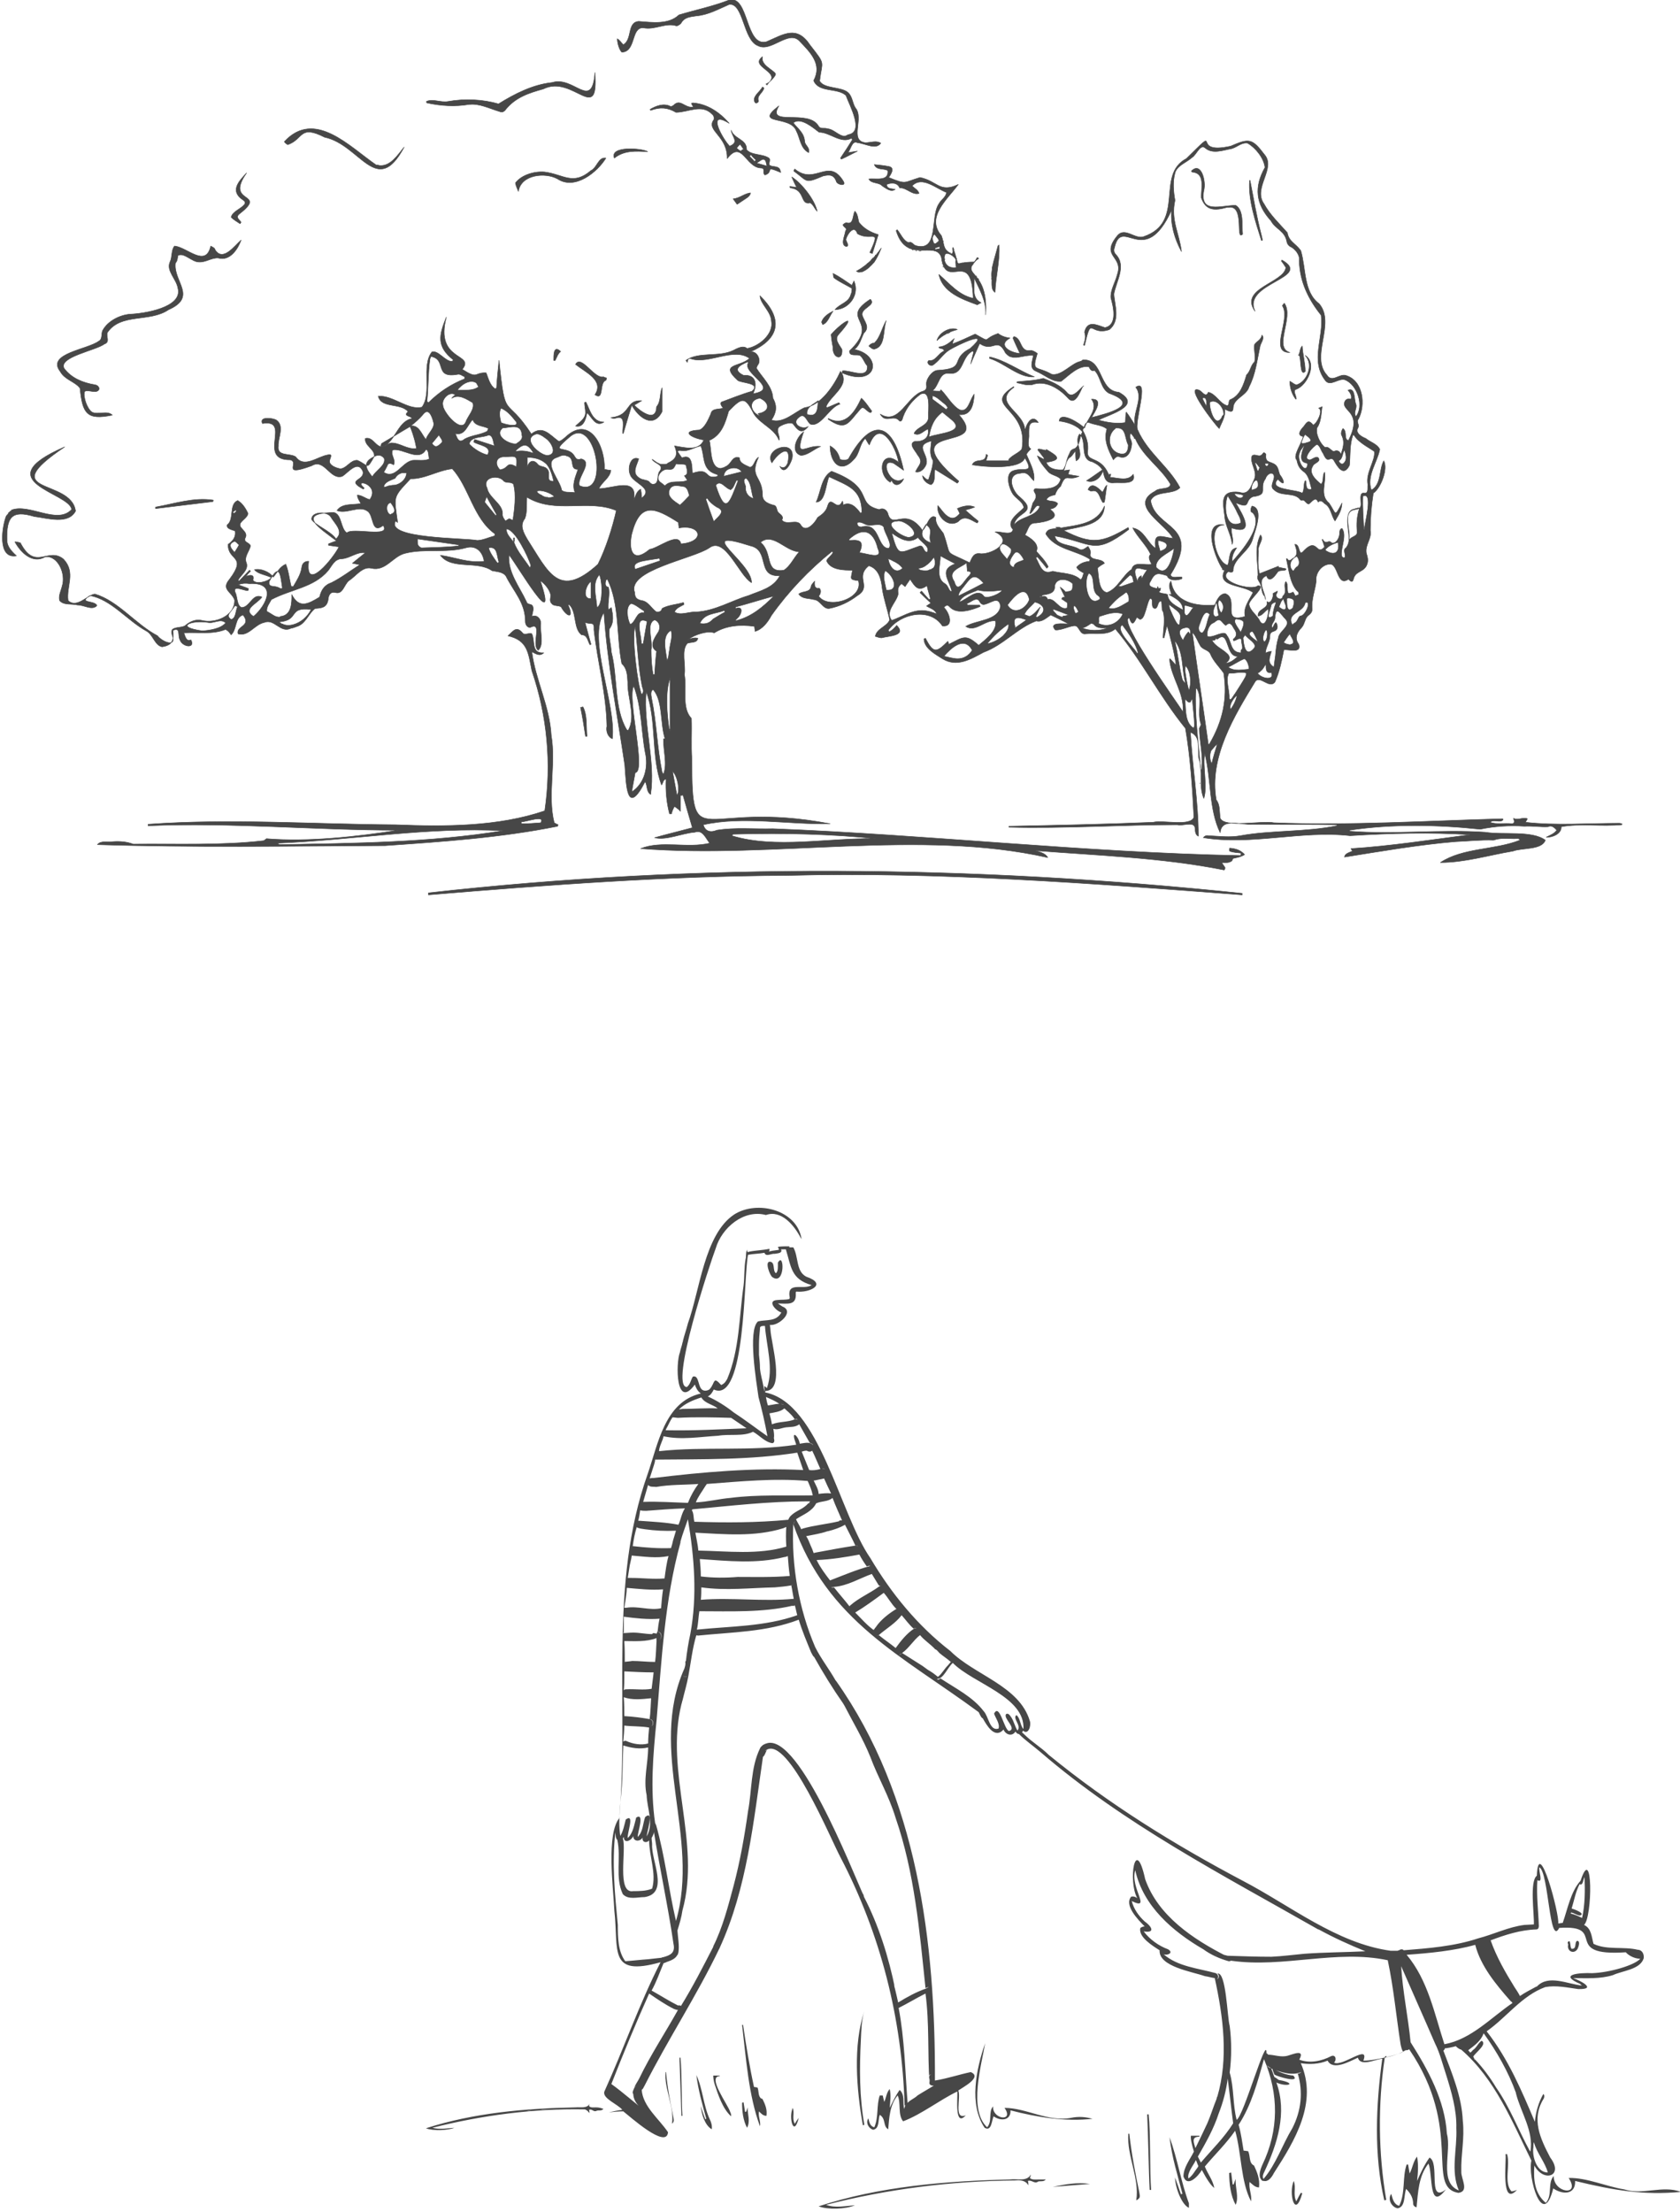 <?xml version="1.0" encoding="utf-8"?>
<!-- Generator: Adobe Illustrator 26.5.0, SVG Export Plug-In . SVG Version: 6.00 Build 0)  -->
<svg version="1.1" id="圖層_1" xmlns="http://www.w3.org/2000/svg" xmlns:xlink="http://www.w3.org/1999/xlink" x="0px" y="0px"
	 viewBox="0 0 338 445" style="enable-background:new 0 0 338 445;" xml:space="preserve">
<style type="text/css">
	.st0{fill:#474747;}
	.st1{fill:#474747;stroke:#474747;stroke-width:0.1;stroke-linecap:round;stroke-linejoin:round;stroke-miterlimit:10;}
</style>
<path class="st0" d="M156.5,254c0,0.6,0.1,1.8-0.4,2.1c-0.7-0.5-0.1-2.1-1.1-2.3c0,0,0,0,0,0c0,0,0,0-0.1,0c0,0,0,0,0,0
	c-1.1-0.1,0,2.8,0.5,3.1C158,258.7,157.8,251.6,156.5,254z M315.5,391.2c-0.3,1.3,1.2,2,1.9,0.8c0.2-0.4,0.6-1.6-0.1-1.6
	c-0.6,0.3,0,1.7-1.1,1.6c-0.4-0.2-0.1-2.2-0.8-1.3l0,0C315.4,390.9,315.5,391,315.5,391.2z M260.2,417.5c-1.4-0.1-2.8-0.7-4-1.3h0
	c-0.1,0-0.1,0-0.2,0c0.1,0.4,0.3,0.8,0.4,1.1C257,417.7,261.7,419.1,260.2,417.5z M259.3,418.2c-0.1,0-0.3-0.1-0.4-0.1
	C259,418.1,259.2,418.2,259.3,418.2z M290.5,440.7c-3.2,2-0.8-5.7-2.9-6.7c-1,1.4-1.8,3.1-2.5,4.7c0.2-1.7,0.3-3.3,0-4.9
	c-0.8,1-0.9,2.3-1.5,3.4c-0.1-0.6-0.2-1.2-0.3-1.8H283c-0.9,2.6-0.2,5.7-1.5,8.3c-1.1-0.3-1.3-1.4-1.6-2.4l0,0
	c-0.8,1.1,0.1,2.7,1.3,2.9c1.6-0.3,1.2-2.5,1.7-3.9c0.8,0.8,1.3,1.6,1.4,2.7c0,0.4,0,0.8,0.7,1c0.3-3,0.4-6.3,2.4-8.8
	c0.9,2.2,0,9.8,3.5,5.2C290.8,440.5,290.6,440.6,290.5,440.7z M208.9,438.4c-0.6,0-1.3,0.1-1.7-0.3c0.1-0.2,0.2-0.5,0.2-0.7l0,0
	c0,0,0,0,0,0c0,0,0,0,0,0l0,0c-0.8,1.5-2.8,0.8-4.2,1c-12.9,0.3-26.3,1.4-38.5,5.4c1.8,0.7,5.4,0.6,7.3-0.2
	c-1.9,0.1-3.9,0.6-5.8-0.1c12.4-3.2,25.3-4.8,38.1-4.9c1-0.1,2.1,0,2.6,1c0-0.4,0-0.6-0.1-0.9c0.8-0.3,1.3,0.7,2.1,0.1
	c-0.1,0-0.1,0-0.2,0.1c0.1,0,0.1-0.1,0.2-0.1c0,0,0,0,0,0c0,0,0,0,0,0c0,0,0,0,0,0c0,0,0,0,0,0c0,0,0,0,0,0c0.5-0.1,1.1,0.1,1.5-0.4
	C210.1,438.4,209.5,438.4,208.9,438.4z M239.2,443.2c-1.6-4.3-2.3-9-3.9-13.3c0.5,4.2,1.6,7.5,2.6,11.4c-0.1,0-0.2,0-0.3,0.1
	c-0.4-1.2-0.8-2.3-1.2-3.4l0,0c0.1,2.4,1.5,5.6,2.8,6.1C239.2,443.7,239.2,443.5,239.2,443.2z M248.6,438.3L248.6,438.3
	c-0.2,0.5-0.3,0.8-0.4,1.1c-0.1,0-0.1,0-0.2,0c-0.1-0.8-0.2-1.6-0.3-2.4l0,0l0,0c0,0,0,0,0,0c-0.1,0-0.3,0.1-0.4,0.1
	c0,2.2,0.3,4.6,1.3,6.4C249.3,442,248.5,440.1,248.6,438.3z M229.2,440.9c-0.8-3.8-1.5-7.4-2-11.7h-0.2c-0.3,4.5,2.3,9,1.6,13.4
	C229.6,442.1,229.3,441.7,229.2,440.9z M227.6,434.2c-0.1-0.7-0.2-1.5-0.3-2.2C227.4,432.7,227.5,433.5,227.6,434.2z M304.1,440.8
	c-1.6-1.7-0.2-5.3-0.9-7.5c0,0-0.3,0-0.3,0c0.2,1.5-1,10.7,2.3,7.2C304.7,440.7,304.3,440.8,304.1,440.8z M231.6,440.5
	c-0.1,0-0.2,0-0.3,0c-0.2-3.7-0.3-11.4-0.5-15.2c0.1,0,0.2,0,0.3,0C231.5,428.9,231.3,436.7,231.6,440.5z M261.7,441.1L261.7,441.1
	c-0.3,0.5-0.6,1.1-0.9,1.7c-0.7-1.4,0-2.7-0.5-4.1c-1.1,2.3,0.2,7.9,1.7,2.5l0,0v0l0,0C261.9,441.1,261.8,441.1,261.7,441.1z
	 M260.5,441.7C260.5,441.6,260.5,441.6,260.5,441.7C260.5,441.6,260.5,441.6,260.5,441.7z M219.3,439.3c-2.7,0.2-5.1,0.4-7.5,0.6
	l0,0C214.2,439.4,216.7,438.9,219.3,439.3z M153,422c-0.5-0.6-0.3-1.4-0.6-2.1c-0.2,0-0.4-0.1-0.7-0.1c-0.9-4.1-1.6-8.4-2.2-12.5
	c-0.1,0-0.1,0-0.2,0c0.8,6.7,1.3,14.2,3.6,20.4c0.2-1-0.4-1.9-0.2-3c0.4,0.4,0.8,0.9,1.5,0.9c0.2-1.3-0.3-2.4-0.8-3.4
	C153.1,422.1,153.1,422.1,153,422z M151.2,417.2c0.1,0.7,0.2,1.3,0.3,2C151.4,418.5,151.3,417.8,151.2,417.2z M215.5,426
	c-4.6,0.9-9-2-13.4-2c2,2.9-2.5,2.3-2.3-0.3c-1,1.1-0.1,3-1.2,4.2c-3.8-3.5-1.1-12.7-0.4-16.9c-1.8,5.2-3.3,12.3-0.1,17
	c1.4,0.8,1.4-1.4,1.8-2.3c1.4,1,3.5,0.9,3.4-1.2c5.4,1.4,11,2.3,16.5,1.7C218.4,425.8,217,425.7,215.5,426z M119.8,423.9
	c-0.5,0-1,0.1-1.3-0.3c0.1-0.2,0.1-0.4,0.2-0.5l0,0c-0.6,1.1-1.9,0.7-2.9,0.8c-10.1,0.2-20.5,1.1-30.1,4.2c1.5,0.6,4.6,0.4,5.7-0.1
	c-1.5,0.1-3,0.4-4.4,0c9.9-2.5,20.4-3.9,30.6-3.7c0,0-0.1,0-0.1,0c0.1,0,0.1,0,0.2,0c0,0,0,0,0,0c0,0,0,0,0,0c0,0,0,0,0,0
	c0,0,0,0,0,0c0,0,0,0,0,0c0.2,0.1,0.4,0.2,0.6,0.4c0,0,0,0,0,0c0.1,0.1,0.1,0.2,0.2,0.2c0,0,0,0,0,0c0,0.1,0.1,0.1,0.1,0.2
	c0-0.2,0-0.5-0.1-0.7c0.6-0.3,0.9,0.5,1.5,0.2c0.4-0.2,1,0.1,1.4-0.4C120.6,423.9,120.2,423.9,119.8,423.9z M107.3,424.5
	c-0.4,0-0.9,0.1-1.3,0.1C106.4,424.5,106.9,424.5,107.3,424.5z M110.6,424.3c-0.6,0-1.3,0.1-1.9,0.1
	C109.3,424.3,109.9,424.3,110.6,424.3z M173.2,410.3c0.1-2,0.1-3.9,0.7-5.8c-2.3,6.9-1.6,15.7-0.3,23c0,0,0.3-0.1,0.3-0.1
	C172.9,421.8,172.9,416.1,173.2,410.3z M142.8,426.3c-1.3-2.8-1.4-6.1-2.7-8.9c0.4,3.1,1.2,5.9,2,8.8c-0.1,0-0.1,0-0.2,0.1
	c-0.3-0.9-0.7-1.8-0.9-2.7h0c0.1,1.6,0.8,3.9,2.2,4.7C143.3,427.6,143.1,426.9,142.8,426.3z M140.9,421.4c-0.1-0.4-0.2-0.9-0.3-1.3
	C140.7,420.5,140.8,421,140.9,421.4z M146.9,424.8c-0.4-1.4-4.7-7.1-2.1-7.2c0,0,0-0.1,0-0.1h-1.3c0,0.5,0.1,1.2,0.3,1.8
	c0,0,0,0,0,0c0.7,2.1,1.6,4.9,3.3,6.4C147.1,425.1,147,425.1,146.9,424.8z M150.4,423.9L150.4,423.9c-0.1,0.4-0.2,0.6-0.3,0.9
	c-0.1,0-0.1,0-0.2,0c-0.1-0.6-0.2-1.3-0.3-1.9c-0.1,0-0.2,0-0.3,0.1c0,1.7,0.2,3.5,1,5C151,426.7,150.4,425.3,150.4,423.9z
	 M135.5,426c-0.6-3-1.2-5.8-1.5-9.2h-0.1c-0.3,3.3,1.8,7,1.3,10.4C135.6,426.8,135.6,426.6,135.5,426z M137.3,425.6
	c-0.1,0-0.2,0-0.2,0v0h0v0h0h0v0h0c-0.1-2.9-0.3-8.9-0.4-11.7c0.1,0,0.1,0,0.2,0C137.2,416.6,137.1,422.6,137.3,425.6z M160.7,426
	C160.7,426,160.6,426,160.7,426c-0.3,0.4-0.5,0.7-0.8,1.2c-0.6-1.1,0-2.1-0.4-3.2C158.6,425.9,159.7,430.1,160.7,426
	C160.8,426,160.7,426,160.7,426z M299.1,408.6c4-2.8,7.1-7.2,11.8-8.9h0c2.2-0.4,4.4,0.1,6.6,0.4c3.9,0.1,0.5-1.7-1-2.2
	c2.7,0,5.4,0.2,8-0.6c1.9-0.9,5.5-1.1,6.2-3.4c0.1-0.8-0.3-1.7-1.2-1.7c-2.8-0.7-6.3,0.1-8.9-1.2c-0.4-1.4-0.4-3.1-1.9-3.8
	c1.7-1.5,1.8-16.6-0.7-8.9c-2,2.2-2.6,5.7-3.6,8.5c-0.3,0-0.6,0.1-0.9,0.1c0.3-1.7-4-17.9-4.3-9.6c-1.5,1.1-0.5,7.8-0.6,9.8
	l-1.9,0.1c-3.2,0.4-6.2,1.9-9.3,2.7c-4.8,1.6-10,2-15,2.4c-0.2-0.3-0.7-0.2-0.9,0c-0.1,0-0.2,0-0.3,0.1c-0.5,0-0.9,0-1.4,0
	c-10.9-1.5-20.2-9.1-29.8-14.1c-13.8-7.3-26.9-15.4-39-25.3c-1.5-1.5-3.4-2.6-4.9-4.1c0,0-0.5-0.5-0.5-0.4c0,0,0.3-0.4,0.2-0.4
	c1.1,1,1.7-1,1.4-1.9c-2.1-7.1-11.1-9.2-16-14.1c-6.6-5.1-11.9-11.6-16.1-18.7c-6.2-8.9-10.2-31.1-21.1-33.3c0,0,0,0,0-0.1
	c0,0-0.1,0.1-0.2,0c0,0,0,0,0,0c-0.1,0-0.1,0-0.2,0c0,0,0,0,0,0c0,0,0,0,0.1,0c0,0,0.1,0,0.2,0c0.1-0.1,0.1-0.1,0.1-0.2
	c4.1-0.1,1.1-9.7,1-12.4c0-0.3-0.1-0.6-0.1-0.9c1.7,0.3,5.1-2.7,2.5-3.7c-0.3-0.2-0.6-0.4-0.9-0.6c1.9,0,3.8,0.5,3.6-2.1
	c0-0.1,0-0.2,0.1-0.3c2.7,0.3,6.4-1.5,2-3c-2.1-1.1-1.5-4-2.6-5.9h-0.8c0,0,0-0.2,0-0.2c-0.8,0-1.6,0-2.3,0.1
	c0.1,0.2,0.2,0.4,0.2,0.6l0.4-0.1l0,0c-0.6,0.2-1.5,0.2-2.2,0.4c-0.1,0-0.3,0-0.2-0.1l0.1,0l0-0.4c-1.4,0.3-2.8,0.3-4.2,0.6l0,0.1
	c-0.4-0.1-0.4-0.6,0-0.7c-0.7,0.2-0.4,1.5-0.6,2.1c-0.3,1.7-0.2,3.5-0.4,5.3c-0.9,6.2-0.8,12.9-3.3,18.8c-0.2,0.3-0.4,0.7-0.7,0.9
	c0,0-0.1,0.1-0.1,0.1c0,0,0.1-0.1,0.1-0.1c-0.1,0.1-0.3,0.2-0.5,0.3c0,0,0,0,0,0c-1.7-1.9-1.2-0.4-2.3,0.8c0,0-0.1,0.1-0.1,0.1
	c-0.3,0.2-0.8,0.3-1.1,0.2c-1.3-0.3-0.8-3.2-2.2-2.8c-0.4,0.6-0.5,1.5-1.1,2c0,0-0.1,0.1-0.1,0.1c-3.6,0,4.7-25,5.8-27.9
	c1.2-4.1,5.6-7.9,10.1-6.7c3.1-1.1,5.7,2.1,7,4.6c0.1,0.1,0.2,0.3,0.2,0.5c-0.7-6.1-8.9-8.2-13.6-5.2c-6,4-6.9,15.3-9.3,21.9
	c-0.3,1.2-0.7,2.3-1,3.5c0,0,0,0.1,0,0.1c0,0.1-0.1,0.2-0.1,0.3c-0.1,0.6-0.4,1.3-0.5,1.9v0c-0.9,2.3-0.8,11.7,3,6.5
	c0.2,0.6,0.5,1.3,1.2,1.8c-7.3,1.7-8.6,10.2-10.7,16.2c-7.9,22.3-3.7,46-5.7,69.1c0.1,0,0.1,0,0.1,0c-2.8,3.1-1.3,14.2-1.1,18.7
	c0.9,8-1.3,13.4,9.3,10.4c-4.3,8.4-7.4,17.4-11.3,26c-0.5,1.4,2.8,2.6,3.6,3.7c-0.9,0.1-1.8,0.3-2.7,0.5c1-0.1,1.9-0.2,2.9-0.2
	c1.3,1,8.7,7.7,9,4.2c-1.8-2.7-5.1-5.2-5.3-8.6c0.1-0.1,0.1-0.2,0.2-0.3c-0.1,0.1-0.1,0.2-0.2,0.4c0.3-0.2,0.4-0.6,0.6-0.9
	c4.7-9.3,10.5-18.1,15-27.5c0,0,0-0.1,0.1-0.1c0,0,0,0,0-0.1c5.5-12,6.8-25.4,8.7-38.4c0.4-0.3,0.5-0.9,0.8-1.4
	c-0.1,0.1-0.2,0.2-0.4,0.2c0.1,0,0.2-0.1,0.3-0.2c0,0,0,0,0,0c4.4-2.8,13,18.1,14.9,21.6c8.1,15.5,12.4,32.5,12.9,50
	c0-0.1,0.2-0.2,0.3-0.2c-0.1,0-0.2,0.1-0.2,0.2c-0.1,0.2-0.1,0.4-0.2,0.6c-0.3-1.2,0.2-2.9-0.9-3.8c-0.8,1.1-1.4,2.4-2,3.6
	c0.1-1.3,0.3-2.5,0-3.8c-0.7,0.8-0.7,1.8-1.1,2.6c-0.1-0.4-0.2-0.9-0.3-1.3H177c-0.7,2-0.2,4.4-1.1,6.4c-0.9-0.2-1-1.1-1.2-1.8
	c-0.6,0.9,0.1,2.1,1,2.3c1.3-0.3,0.9-1.9,1.3-3c1.3,0.8,0.6,2.3,1.7,2.9c0.2-2.3,0.3-4.9,1.9-6.8c0.7,1.5,0,3.9,1.1,5.2
	c3.7-1.4,7.2-4.2,10.9-6c0.1,1.3-0.6,7.3,1.7,4.8c-2.5,1-0.9-3.6-1.5-5c1-0.7,4.9-2.7,2.5-3.7c-2.4,0.5-4.7,1.3-7.2,1.7
	c0.1-27.8-3.5-57.2-19.9-80.4c0,0,0,0,0,0c0,0-0.1-0.1-0.1-0.1c-1.3-2.3-2.9-4.3-4.1-6.7c-3.3-7.7-4.8-16.4-4.4-24.7
	c6.8,19.5,22,26.5,37.3,37.8c0.2,0.4,0.4,0.9,0.7,1.2l0,0c0,0,0,0,0.1,0c0.8,1.4,2.4,4.3,4.2,2.3c0.4,1,1.7,1.5,2.4,0.4
	c0.2,0.3,0.4,0.5,0.7,0.5c1.3,1.3,2.9,2.4,4.3,3.6c0,0,0,0,0,0c16.8,14.5,36.6,24.7,55.9,35.7c0,0,0,0,0.1,0
	c3.1,1.7,6.2,3.1,9.4,4.4c-4.1,0.2-8.2,0.2-12.3,0.5c-2.2,0.2-4.4,0.5-6.6,0.6c-2.9,0-5.9-0.1-8.8-0.2c-0.3-0.1-0.5-0.1-0.8-0.2
	c0.2,0.1,0.4,0.2,0.6,0.3l0,0c-6.7-3.4-13.8-8.1-16.4-15.5c-2-9.1-3.5,0.4-1.6,3.8c-0.3-0.2-0.7-0.4-1.1-0.3c0,0,0,0-0.1,0
	c0,0,0,0,0,0c-1.5,1.7,1.3,4.6,2.7,6c-0.3,0-0.5,0.1-0.7,0.2c0,0,0,0,0,0c-0.1,0-0.1,0.1-0.2,0.2c0,0,0,0,0,0
	c-0.3,1.8,2.5,3.5,3.9,4.4c-0.2,3.3,6.6,4.3,9.1,5.2c0.7,0.1,1.3,0.3,2,0.4c0,0,0,0,0,0c1.7,7.8,2.8,16.1,0.5,23.9c0,0,0-0.1,0-0.1
	c-0.1,0.2-0.1,0.4-0.2,0.6c0-0.1,0.1-0.2,0.1-0.2c-0.7,1.7-1.2,3.4-1.9,5c-0.8,1.7-1.6,3.4-2.4,5c-0.3-1.1-0.9-2.3,0.8-2.3
	c0-0.1,0-0.1,0-0.2c0,0-1.7,0-1.7,0c-0.1,0.7,0.2,1.8,0.6,3.2c-0.8,1.6-2.1,3.2-2.1,5c0.8,2.3,3-0.1,3.7-1.3c1,1.9,1.9,3.2,2.5,3.6
	c-0.3-1.6-1.3-2.8-1.9-4.3c2-2.4,4.3-4.6,6.1-7.2c1.3,4.5,1.1,10.2,3.2,14.2c0.2-1.3-0.5-2.5-0.3-3.9c0.6,0.5,1.1,1.1,1.9,1.1
	c0.2-1.7-0.4-3.1-1-4.4c-1.1-0.5-0.7-2-1.2-2.9c-0.3,0-0.6-0.1-0.9-0.1c-0.3-1.8-0.5-3.4-1-5.2c2.6-4,3.8-8.6,5.1-13.2
	c3,7,3,14.3-0.3,21.2c-0.4,0.9-1,2.4-0.1,3.2c0,0-0.1,0-0.1-0.1c0.1,0.1,0.2,0.1,0.3,0.2c-0.1,0-0.1,0-0.2-0.1
	c0.1,0,0.2,0.1,0.3,0.1c0,0,0,0,0,0c0.1,0,0.2,0,0.4,0c-0.1,0-0.2,0-0.3,0c0.9,0.2,1.6-0.8,2-1.6c4.2-6.5,8.9-14.2,5.4-22.1
	c0,0,0,0,0,0c-0.1-0.3-0.2-0.6-0.3-0.8c0,0,0,0,0,0c0.1,0.2,0.1,0.5,0.2,0.8c1.9,0.3,3.8,0.2,5.5-0.5c1.1,2.1,4.5,0.1,6.1-0.6
	c0.5,1.9,3.6,0.3,4.9,0.2c-1.3,9.4-1.7,19.3,0.4,28.5c0.1,0,0.3-0.1,0.4-0.1c-1.6-9.4-1.7-19.2-0.3-28.6c1.4-0.3,2.9-0.7,4.2-1.5
	c0.3,0,0.5,0,0.7-0.2c11,16.1,3.2,27.7,9.9,28.9c2.3-0.3,0.5-2.9,0.6-4.3c-0.1-3.5,0.7-6.6,0.3-10.2c-0.2-4.9-2.2-9.6-3.9-14.1
	c0.1-0.1,0.3-0.3,0.3-0.5c0,0.1,2-0.3,2.1-0.4c0,0,0,0,0.1,0c0.3,0.3,0.7,0.6,1.1,0.7c6.8,5.9,10.2,14.4,14.1,22.3
	c-0.8,3.3,2.3,14,4.4,5.6c1.9,1.3,4.5,1.3,4.4-1.5c7.8,1.9,13.8,2.9,21.3,2.2c-3.7-1.4-7.7,0.7-11.4-0.5c-3.7-0.6-7.6-2.4-11.2-2.3
	c2.5,3.8-3.1,3-3-0.4c-1.3,1.4-0.2,3.9-1.6,5.4c-2.3-1.9-2.5-4.8-2.3-7.5c1.9,3.5,6,2.1,3.2-1.6c-2-3.8-3.9-7.8-1.3-11.9
	c0.1-0.3,0.2-0.6-0.1-0.9c-1,1.8-1.5,3.6-1.7,5.6C306.2,420.7,303.5,414.2,299.1,408.6C299.1,408.7,299.1,408.7,299.1,408.6
	L299.1,408.6z M153.8,279.9c0-0.3-0.2-0.6-0.2-1c0,0,0,0,0,0c-0.2-1.2-0.6-2.4-0.7-3.7h0c0-0.9-0.1-1.8-0.2-2.7h0c0-0.8,0-1.6,0-2.3
	l0,0c0,0.1,0,0.2,0,0.3c0-1.1,0.1-2.2,0.2-3.2l0,0l0,0c-0.1-0.6,0.5-0.6,1-0.6c0,0,0,0,0,0h0c0.3,4.1,1.8,8.6,0.4,12.5c0,0,0,0,0,0
	c-0.2-0.1-0.3-0.3-0.5-0.4C153.7,279.2,153.9,279.6,153.8,279.9C153.8,279.9,153.8,279.9,153.8,279.9
	C153.8,279.9,153.8,279.9,153.8,279.9L153.8,279.9z M175.1,353.4c1.6,4.3,3.7,7.7,5.1,12.3l0,0l0,0c3.8,11,4.8,22.7,6,34.2
	c0.2,0,0.4-0.3,0.7-0.1c-0.2-0.1-0.4,0.1-0.6,0.2l0,0c-2,0.7-3.8,1.7-5.6,2.8c-0.2-0.9-0.4-1.8-0.6-2.6l0,0c-0.1-0.3-0.2-0.7-0.2-1
	l0,0c0,0,0,0,0,0c0,0,0,0,0,0l0,0c0.1,0.3,0.1,0.6,0.2,0.9c-1.3-6.4-3.3-12.8-6.3-18.6c0,0,0-0.1,0-0.1h0c0-0.2-0.2-0.3-0.2-0.5l0,0
	c0.1,0.2,0.2,0.3,0.2,0.5c-2.2-4.7-13.8-34.8-20.2-30.4c0.2-0.1,0.4-0.2,0.5-0.3l0,0c-0.2,0.1-0.4,0.2-0.6,0.3c0,0,0,0,0,0l0,0
	c-0.2,0.2-0.5,0.4-0.6,0.7h0c-1.9,3.9-1.6,8.4-2.4,12.6c-0.7,5-1.6,10.1-2.9,15v0c-1.1,4.1-2.2,8.4-4.1,12.2c0,0,0,0,0,0.1
	c-2.1,4.1-4.1,8-6.5,11.9c-0.2-0.2-0.5-0.1-0.6-0.1c-1.8-0.9-3.5-2-5.3-3h0c-0.2-0.1-0.3-0.3-0.6-0.2c0.2-0.1,0.4,0.1,0.6,0.2
	c1-1.8,1.6-3.6,2.4-5.5c0,0,0,0,0,0l0,0h0c0,0,0,0,0,0l0,0c0,0,0,0,0,0c0,0,0,0,0,0l0,0c0.4-0.1,0.7-0.3,1-0.4l0,0
	c-0.1,0-0.1,0-0.2,0.1c0.8-0.3,1.6-0.6,2-1.4c0,0,0,0,0,0.1l0,0c0,0,0,0,0,0c0,0,0,0,0,0l0,0c0.1-0.2,0.1-0.3,0.2-0.6l0,0
	c0,0,0,0,0,0c0.2-1.5-0.1-2.8-0.2-4.3l0,0c0,0,0,0,0,0c0,0,0-0.1,0-0.1l0,0l0,0l0,0l0,0c0.4-1.3,0.8-2.6,1-4v0h0
	c3.8-13.7-3.6-27.8-0.2-41.5l0,0c0.1-0.2,0.1-0.5,0.2-0.7h0c0.4-1.7,0.9-3.3,1.2-5h0c0.5-2.7,0.8-5.5,1.6-8.2c0,0,0.1,0,0.1,0.1
	c0,0-0.1,0-0.1-0.1l0,0l0,0c0,0,0,0,0,0c0.1-0.3,0.1-0.6,0.2-1c0,0,0,0,0,0c-0.1,0.3-0.1,0.7-0.2,1c0,0,0,0,0,0
	c0.1,0,0.2,0.1,0.3,0.1c6.8-0.7,13.8-0.7,20.3-3.2c0.7,2.3,1.6,4.4,2.5,6.6c0,0,0,0,0,0c0,0,0,0,0,0l0,0c0.2,0.3,0.3,0.7,0.6,0.9
	c1.8,3.2,3.7,6.3,5.8,9.3l0,0c0.1,0.2,0.2,0.3,0.3,0.5C171.6,346.4,173.7,349.9,175.1,353.4z M128.6,418.1c-0.3,0.6-0.8,1.2-1,1.9
	c0.1-0.2,0.3-0.4,0.5-0.5c-0.2,0.1-0.3,0.3-0.5,0.5c0,0,0,0,0,0c-0.1,0.3-0.5,0.9-0.2,1.2c0.1,1.8,1.5,2.9,2.9,3.8
	c-2.5-1.9-4.8-4-7.3-5.8c0,0,0,0,0,0l0,0c0,0,0,0,0,0c2.4-6.1,4.9-12.2,7.6-18.2c1.6,1.1,3.2,2.2,5,3.1l0,0c0.3,0.1,0.5,0.2,0.8,0.2
	C133.9,408.8,130.9,413.3,128.6,418.1z M130.4,394.1c-1.5,0.1-3.1,0.3-4.6,0.4c-1.5-2-1.5-4.9-1.5-7.3c-0.6-6.2-1.2-12.4-0.5-18.6
	c0.1,0.6,0,1.1,0.4,1.5c0-0.3,0.2-0.6,0.5-0.6c-0.3,0-0.5,0.3-0.5,0.6c0,0,0,0,0,0c0.8,3.6-0.5,7.5,1.1,10.9
	c1.1,1.2,2.9,0.6,4.4,0.6c5-0.8,1.3-7.3,1.5-10.6h0c0-0.4-0.1-0.8-0.1-1.3l0,0c0,0,0,0,0,0l0,0c0.3-0.5,0.6-1.1,0.4-1.6
	c1.2,7.6,2.9,15.3,4,22.9c0.4,1.8-0.6,2.3-2.1,2.7c-0.1,0-0.2,0-0.3,0.1C132.1,393.9,131.3,394,130.4,394.1z M125.8,322.2
	c0.1-0.9,0.3-1.8,0.3-2.8c2.4,0.2,4.9,0.5,7.3,0.3c0,0,0,0,0,0c0,0,0,0,0,0l0,0c-0.2,1.3-0.3,2.6-0.4,3.8c-2.3,0.5-4.6-0.5-7-0.1
	c-0.1,0-0.3,0-0.4,0c0,0,0,0,0,0C125.7,323,125.7,322.6,125.8,322.2z M126.6,315.5c0.1-0.9,0.4-1.7,0.5-2.6c2.5,0.2,5,0.6,7.4,0.1
	c0,0,0,0,0,0l0,0c-0.4,1.4-0.6,3-0.8,4.5c0.7,0.1,1.1,0.9,0.8,1.5c0.3-0.6-0.1-1.4-0.8-1.5c-0.1,0.7-0.2,1.4-0.3,2.1
	c0.1-0.7,0.2-1.4,0.3-2.1c-2.2,0.2-4.5-0.1-6.6-0.1v0c-0.3,0-0.5,0-0.8,0C126.4,316.8,126.5,316.1,126.6,315.5z M131.6,294.6
	c0.1-0.3,0.2-0.7,0.2-1c9.4-0.1,19.2,0.1,28.6-1.4c0,0,0,0,0,0c0,0,0,0,0,0c0.4,1.2,0.8,2.3,1.2,3.5c0,0,0,0,0,0l0,0
	c-10-0.5-20.2,0.4-30.1,1.6l0,0c-0.3,0-0.6,0-0.8,0.1C131,296.5,131.3,295.5,131.6,294.6z M136.4,285.2c3.5-0.2,7.3-0.1,10.7,0
	c1,0.7,2.1,1.4,3.1,2.1c0,0,0,0,0.1,0c0,0,0,0-0.1,0l0,0v0c-5.3,0.2-10.5,0.5-15.8,0.4l0,0c-0.2,0-0.4,0-0.5,0
	c0.1-0.1,0.1-0.3,0.2-0.4l0,0c0.4-0.7,0.7-1.5,1.2-2.2c0,0,0,0,0,0C135.7,285.1,136.1,285.2,136.4,285.2z M154.1,281
	c0.9,0.4,1.9,0.8,2.7,1.4c0.3,0,0.7,0,0.9,0.2c-1-0.5-2.1,0-3.2,0.1C154.3,282.1,154.2,281.6,154.1,281L154.1,281
	C154,281,154,281,154.1,281L154.1,281z M159.3,284.7c0.2,0.2,0.4,0.5,0.6,0.8c0.2-0.1,0.4-0.1,0.6,0.1c-0.2-0.1-0.4-0.1-0.6-0.1l0,0
	c-1.4,0.6-3.1,0.4-4.6,1c-0.1-0.7-0.3-1.5-0.5-2.2c1-0.2,2.2-0.3,3-1c0,0,0,0,0,0c0,0,0,0,0,0c0.3,0.2,0.5,0.5,0.8,0.7l0,0
	c0,0,0,0,0,0l0,0l0,0l0,0l0,0c0,0,0.1,0.1,0.1,0.1l0,0C158.9,284.3,159.1,284.5,159.3,284.7z M166,295.5
	C166,295.5,166,295.6,166,295.5c-0.2-0.1-0.6-0.1-1,0c0,0,0,0,0,0c-0.7,0.2-1.5,0.3-2.2,0.2c-0.5-1.2-1-2.5-1.5-3.7c0,0,0,0,0,0
	c0,0,0,0,0,0c0.3-0.1,0.6-0.2,1-0.2c0.3,0.2,0.8,0.3,1.1,0c0.6,1.2,1.1,2.5,1.7,3.8C165.3,295.4,165.7,295.3,166,295.5z
	 M159.2,318.9L159.2,318.9c0.2,0.9,0.3,1.8,0.5,2.7c-6.2,0.6-12.5-0.3-18.7,0.2c0.1-0.8,0.1-1.7,0.1-2.5c4.9,0.7,9.9,0.1,14.8,0l0,0
	C157,319.2,158.1,319.1,159.2,318.9C159.2,318.9,159.2,318.9,159.2,318.9C159.2,318.9,159.2,318.9,159.2,318.9
	c0.1-0.1,0.2-0.1,0.2-0.2C159.4,318.8,159.3,318.9,159.2,318.9z M159.9,322.9C159.9,322.9,159.9,322.9,159.9,322.9
	c0.2,0.6,0.3,1.3,0.5,2c-6.5,2.3-13.4,2.2-20.2,2.9c0.3-1.2,0.3-2.5,0.5-3.7c6.1,0,12.7,0.3,18.7-1.1
	C159.6,323.1,159.8,323,159.9,322.9L159.9,322.9z M125.2,357.7c0.1-2.2,0.1-4.4,0.2-6.6c1.6,0.5,3.3,0.8,5,0.4c0,0,0,0,0,0
	c0,0,0,0,0,0c0,3.2-1,6.4-0.3,9.6c0.1,2.8,1.5,5.7,0,8.3c0-0.7,1.6-5.5-0.3-3.9c-0.5,1.4-0.4,2.9-1.5,4c-0.1-0.7,1.5-5-0.3-3.9
	c-0.4,1.4-0.6,3.1-1.7,4.1c-0.2-0.8,1.5-5.1-0.4-3.7c-0.3,1.1-0.5,2.3-1.1,3.3C124.2,365.5,125.1,361.5,125.2,357.7z M158.6,305.8
	C158.6,305.8,158.6,305.8,158.6,305.8L158.6,305.8c-0.1,0.3-0.2,0.8-0.3,1.2c0.2-0.1,0.3-0.2,0.4-0.3c-0.1,0.1-0.3,0.2-0.5,0.3
	c-0.1,1.3-0.1,2.7,0,4.1c-5.6,1.7-11.9,0.9-17.7,0.8c-0.1-1.2-0.4-2.4-0.6-3.6h0c0,0,0,0,0,0c5.9,0.3,11.9,0.9,17.7-0.9l0,0
	c0.2-0.1,0.5-0.2,0.7-0.3C158.4,306.5,158.5,306.1,158.6,305.8z M138.9,328.6c-0.4,1.8-0.7,3.7-0.9,5.5c0,0,0,0,0,0c0,0,0,0,0,0
	c-0.2,0.1-0.1,0.4-0.1,0.5h0c0,0.3-0.1,0.7-0.2,1l0,0c-0.2,0.5-0.6,2.1,0.5,1.6c-0.1,0.1-0.1,0.1-0.2,0.1c0,0,0,0,0,0
	c-0.9,0.2-0.4-1.2-0.3-1.7c0,0,0,0,0,0l0,0c-7.4,16.6,3.2,33.9-1.7,50.8c-1.5-6.4-2.2-13-4-19.3l0,0c-0.1-0.1-0.1-0.3-0.2-0.4
	c-1-6.9-0.4-13.8,0.3-20.7c1-11.9,1.6-24.1,4.8-35.7h0c0-0.1,0-0.1,0-0.2h0c0.4-1.5,1-3,1.5-4.5C139.7,313.3,140.3,321,138.9,328.6z
	 M130.6,370.2C130.6,370.2,130.6,370.2,130.6,370.2c0,3.2,1.5,6.6,0.6,9.7c-1.2,0.5-2.6,0.5-3.8,0.5c-3.4,0.6-1.3-8.4-2.1-10.6
	c0,0,0,0,0,0c0,0,0,0,0,0c0.1-0.1,0.1-0.2,0.2-0.3c0,1.5,1.6,0.7,1.9-0.2c0,1.2,1.4,1.2,1.9,0.3
	C129.1,370.6,130.1,370.8,130.6,370.2C130.6,370.2,130.6,370.2,130.6,370.2L130.6,370.2C130.6,370.2,130.6,370.2,130.6,370.2z
	 M125.6,345.2c0,0-0.1,0-0.1,0C125.6,345.2,125.6,345.2,125.6,345.2c0-1.3,0-2.5-0.1-3.8c1.7,0.6,3.6,0.4,5.5,0.2c0,0,0,0,0,0
	c0,0,0,0,0,0c-0.1,1.4-0.1,2.8-0.3,4.2c0.7,0,1,1,0.4,1.4c0.5-0.5,0.2-1.3-0.4-1.4h0c0,0,0,0,0,0c-1.7-0.3-3.3-0.5-5-0.6l0,0
	L125.6,345.2L125.6,345.2L125.6,345.2z M130.4,350.7C130.4,350.7,130.4,350.7,130.4,350.7C130.4,350.7,130.4,350.7,130.4,350.7
	c-1.4,0.4-3.1,0.1-4.4-0.5l0,0c-0.2-0.1-0.4,0-0.6,0.1c0,0,0,0,0,0c0,0,0,0-0.1,0c0,0,0.1,0,0.1-0.1c0.1-1,0.2-2.1,0.2-3.1
	c1.6,0.2,3.4,0.1,5,0.4c0,0,0,0,0,0c0,0,0,0,0,0C130.5,348.4,130.4,349.6,130.4,350.7z M125.6,337.3c0-0.3,0-0.7,0-1.1
	c2,0.1,3.9,0.2,5.9,0.2c0,0,0,0,0,0c0,0,0,0,0,0c-0.1,1.1-0.3,2.3-0.4,3.3c0.9-0.1,1.4,1,0.8,1.6c0.6-0.6,0.1-1.7-0.8-1.6v0
	c-1.7,0.3-3.4,0-5.1,0.1v0c-0.2,0-0.3,0-0.5,0.2C125.6,339.1,125.6,338.2,125.6,337.3z M158.5,313c0.1,1.3,0.2,2.7,0.4,4
	c-3.5,0.3-7,0.2-10.5,0.2c0,0,0,0,0.1,0c0,0-0.1,0-0.1,0c0,0,0,0,0,0c-2.4,0.2-5,0.2-7.4-0.1c0-1.2-0.1-2.3-0.2-3.5
	c5.7,0.4,11.5,1,17-0.4v0C158,313.2,158.3,313.1,158.5,313L158.5,313L158.5,313z M147,301.3c-2.4,0.2-4.6,0.8-7,0.9
	c0.4-1.1,1.2-2.1,1.8-3.1l0,0c0.1-0.2,0.3-0.4,0.4-0.6c0,0,0,0,0,0c0,0,0,0,0,0c6.7-0.5,13.5-1.2,20.3-0.6c0.4,0.9,0.8,1.8,1,2.8
	l0,0v0.1C158,300.9,152.4,300.6,147,301.3z M132.1,329.9c-0.1,1.5-0.1,2.9-0.3,4.4c-1.6,0-3.1-0.2-4.6-0.2l0,0
	c-0.5,0.1-1,0.1-1.6,0.2v1.8c0,0,0,0,0,0v-1.8c-0.1,0-0.2,0-0.3,0.1c0.1,0,0.2-0.1,0.4-0.1c0-1.4,0-2.7-0.1-4.2
	c2.1,0,4.4,0.2,6.5-0.6C132.1,329.7,132,329.8,132.1,329.9C132.1,329.9,132.1,329.9,132.1,329.9L132.1,329.9z M130,303.9
	c2.6-0.2,5.2-0.4,7.8-0.5c-0.7,1.1-0.8,2.2-1.3,3.3c-2.6-0.5-5.2-0.6-7.9-0.8l0,0c0,0-0.1,0-0.2,0c0.2-0.7,0.3-1.4,0.4-2.1
	C129.2,303.9,129.6,303.9,130,303.9z M129.7,307.6c2.1,0.3,4.1,0.4,6.3,0.3c-0.2,0.7-0.4,1.3-0.6,2v0c-0.1,0.5-0.2,0.9-0.4,1.5
	c-2.5,0.1-5.1-0.1-7.7-0.4c0.2-1.4,0.4-2.5,0.8-3.8C128.6,307.5,129.2,307.5,129.7,307.6z M159.1,304.9c-0.2,0.2-0.4,0.5-0.5,0.8
	c-6.3,0.6-12.6,0.6-18.9,0.4c-0.2-0.8-0.1-1.7-0.5-2.3v0c0,0,0,0,0,0c0-0.1,0.1-0.1,0.1-0.2c7.7-0.7,15.3-1.6,23-1.6c0,0,0,0,0,0
	c0.2,0,0.5,0,0.7,0l0,0c-0.1,0.1-0.2,0.3-0.3,0.4c0.3,0.1,0.7,0.1,1,0.1c-0.4,0-0.7,0-1.1-0.1C161.6,303.6,160.2,303.8,159.1,304.9z
	 M164.7,300.5c0-0.9-0.7-2-1-2.7c0,0,0,0,0,0c0,0,0,0,0,0c-0.3-0.6-0.6-1.3-0.9-2c0,0,0,0,0,0c0.3,0.7,0.6,1.4,0.9,2h0.2l0,0
	c0.6-0.1,1.3-0.3,1.9-0.4c0.5,1.1,0.9,2,1.4,3c0,0,0.1,0,0.1,0c0,0-0.1,0-0.1,0l0,0l0,0C166.4,300.3,165.5,300.4,164.7,300.5z
	 M137.4,283.4c-0.3,0-0.5,0.1-0.8,0.1c1.2-1.2,2.9-1.9,4.5-2.4c0.7,1.2,2.3,1.4,3.3,2.2C142,283.2,139.7,283.4,137.4,283.4
	L137.4,283.4z M157.2,251.5c0-0.1,0-0.1-0.1-0.2c0.3,0,0.7,0,1,0c1.1,3.5,1,6,5.2,7.2c-1.7,1.1-5.1-0.9-4.4,2.6
	c-0.1,0.1-0.1,0.2-0.1,0.2c-0.8,0.2-1.6,0.1-2.4,0.2c-2.2,0.1-0.3,2.2,0.8,2.5c-1,1.9-3,1.4-4.7,1.8c-2.1,1.8-0.3,12.3,0.1,15.2
	c0.7,2.6,1.3,5.2,1.8,7.9c-2.3-1.6-4.5-3.3-6.8-4.8c-1.5-1.2-3.4-2.4-5.2-3.2c0.6-0.3,0.9-0.8,1.2-1.4c6.5,3,6-23.1,6.9-27.1
	c1.1-0.2,2.2-0.2,3.3-0.4c0.3,0.9,1.4,0.1,2.1,0.2C156.4,252.1,157.3,252.1,157.2,251.5z M154.8,282.6c0.1,0,0.3,0,0.4-0.1
	C155,282.6,154.9,282.6,154.8,282.6z M133.3,289.6c0.1-0.2,0.1-0.4,0.2-0.7c3.6,0.8,7.4,0.1,11-0.1c2.3-0.4,5,0.2,7-0.8
	c1.3,0.7,2.4,2.1,3.9,2.3c0.5-0.1,0.4-0.7,0.3-1c0.1-0.6,0-1.2-0.1-1.8h0c0,0,0-0.1,0-0.1c0.8,0.3,1.7-0.2,2.6-0.3
	c0.9-0.1,1.8,0,2.6-0.6c0.7,1.2,1.4,2.5,2.1,3.7c0.2,0.1,0.6,0.2,0.7,0.5c-0.7-0.8-1.8-0.4-2.7-0.3c-0.2-1.5-1.8-2.9-0.9-0.4v0
	c0.1,0.2,0.1,0.4,0.2,0.6l0,0c-9.2,1.4-18.4,0.3-27.6,1.3c0,0,0,0,0,0C132.6,291.2,133,290.4,133.3,289.6z M130.3,299
	c0-0.1,0.1-0.2,0.1-0.3c0.4,0.5,1.1,0.3,1.6,0.4c2.8-0.5,5.7-0.4,8.5-0.6c-0.8,1.1-1.5,2.3-2,3.6c0,0,0.1,0,0.1-0.1
	c0,0-0.1,0-0.1,0.1c0,0.1-0.1,0.1-0.1,0.2h-0.1l0,0c-3-0.1-5.9-0.3-8.8-0.2c0,0-0.1,0-0.1,0C129.7,301,130,300.1,130.3,299z
	 M125.5,328.4L125.5,328.4c0-1,0-2.2,0-3.2c2.3,0.3,4.8,0.6,7.2,0.4c0,0,0-0.1,0-0.2c0,0.1,0,0.1,0,0.2c0,0,0,0,0,0
	c-0.2,0.9-0.3,1.7-0.4,2.6c1.1,0.1,1,1.8-0.1,1.8c1.1,0,1.1-1.7,0-1.8c0,0.2,0,0.3-0.1,0.4c-0.2,0-0.4-0.1-0.6-0.1c0,0,0.1,0,0.1,0
	c-0.1,0-0.1,0-0.2,0c0,0,0.1,0,0.1,0c-0.1,0-0.1,0-0.2,0.1c0,0,0,0,0.1-0.1c-0.1,0-0.1,0.1-0.1,0.1c0,0,0,0,0,0c0,0,0,0-0.1,0.1
	c-1.3,0-2.5-0.3-3.8-0.3l0,0c-0.7,0-1.5,0.1-2.1,0.1L125.5,328.4C125.5,328.4,125.5,328.4,125.5,328.4
	C125.5,328.4,125.5,328.4,125.5,328.4z M184.6,421.5c-0.6,0.6-1.5,0.9-2,1.5c-0.5-6.4-0.6-12.8-1.8-19.1c0,0,0,0,0,0
	c-0.1-0.3-0.1-0.7-0.2-1l0,0c0.1,0.3,0.1,0.7,0.2,1c1.8-0.9,3.6-2,5.4-2.9c0.8,5.9,0.4,12,0.8,17.9c0.1-0.5-0.5-1.7,0.4-1.6
	c-0.8,0-0.2,1.1-0.4,1.6c0.1,0.1,0.2,0.2,0.4,0.2c-0.2,0-0.3-0.1-0.4-0.2c-0.1,0.5,0.5,0.7,0.9,0.6
	C186.8,420.2,185.7,420.8,184.6,421.5z M203.5,345.5c-0.3-0.4-0.6-1-1.1-0.7c-0.6,0.9,2.3,2.9,0.6,3.4c0,0,0,0,0,0l0,0c0,0,0,0,0,0
	c0,0,0,0,0,0l0,0c-1-0.3-1.9-5.7-3-3.5c0.3,0.9,1.2,2,0.9,3c-1.8,0.6-2-2.5-3-3.5c-2.2-2.9-5.7-4.6-8.7-6.6
	c-0.2,0.2-0.5,0.4-0.7,0.1c1.3,0.1,2.2-2.4,3.2-3.2c4,4.1,14.6,6.8,14.2,13.3c-0.7-0.8-0.6-2.2-1.4-2.8c0,0,0,0,0,0c0,0,0,0,0,0
	c0,0,0,0,0,0c-0.9,0.6,1.1,2.1,0.2,3.1C204.2,347.3,204,346.3,203.5,345.5z M187.2,336.2c-0.2-0.1-0.3-0.2-0.5-0.3
	c-0.2,0.1-0.4,0.3-0.6,0.3c0.2,0,0.4-0.2,0.6-0.3c-0.4-0.3-0.7-0.5-1.1-0.8c0,0,0,0,0,0c0,0,0,0,0,0c-1.4-0.9-2.7-1.7-4.1-2.6
	c-0.2,0.2-0.5,0.5-0.9,0.4c0.3,0.1,0.6-0.2,0.9-0.4l0,0l0,0c1.4-1,2.3-2.6,3.6-3.6c0.9,1.1,2.1,1.8,3.1,2.9c0,0,0.1,0,0.2,0
	c0,0-0.1,0-0.1,0c0.3,0.2,0.5,0.5,0.7,0.7l0,0c0.7,0.6,1.5,1.1,2.3,1.8c0.1-0.1,0.2-0.2,0.3-0.2c-0.1,0-0.2,0-0.2,0.1l0,0
	c0,0,0,0.1-0.1,0.1c0,0,0,0,0,0c-0.2,0.2-0.4,0.5-0.6,0.7v0c-0.8,0.8-1.2,1.7-2,2.3c0,0,0,0,0,0
	C188.2,336.9,187.7,336.5,187.2,336.2z M171.1,323.4c-0.1-0.1-0.1-0.1-0.2-0.2c0,0,0,0,0,0c0.3,0.4,0.7,0.8,1.1,1.2
	c2-1.2,3.9-2.6,5.8-4c0.9,1,1.5,2.2,2.5,3.2c0.1,0,0.3,0,0.4,0c-0.1,0-0.2,0-0.2,0l0,0c0,0-0.1,0-0.1,0c-1.5,0.9-3.2,2.2-4.2,3.7
	l0,0c0,0,0,0.1-0.1,0.1l0,0c-0.1,0.2-0.2,0.3-0.3,0.4h0l0,0c0,0,0,0,0,0.1c-1.4-1-2.5-2.3-3.7-3.5c-0.1,0-0.1,0.1-0.2,0.1
	c0.1,0,0.1-0.1,0.2-0.1C171.7,324.1,171.4,323.7,171.1,323.4z M176.2,329.1c0.2,0,0.4,0,0.6-0.2l0,0c1.5-1.3,3.4-2.4,4.6-4
	c0.8,0.9,1.5,1.9,2.4,2.7c0.1-0.1,0.4-0.2,0.6-0.1c-0.2,0-0.4,0-0.5,0.1l0,0l0,0l0,0c-1.5,1-2.6,2.4-3.7,3.9
	c-1.1-0.9-2.3-1.7-3.4-2.6C176.7,329.1,176.4,329.1,176.2,329.1z M177.3,319c-0.1,0-0.3,0-0.4,0.1c0,0,0,0,0,0
	c-1.9,1.4-4.1,2.3-5.8,3.8h0c-0.1,0.1-0.1,0.1-0.2,0.2c0,0,0,0,0,0c-1-1.3-2.1-2.5-3.1-3.8c-0.2,0.1-0.4,0.1-0.6,0
	c0.2,0,0.4,0,0.6-0.1l0,0c2.7-0.2,5.1-1.7,7.6-2.6c0.5,0.8,0.9,1.5,1.4,2.3C177,319,177.2,319,177.3,319
	C177.3,319,177.3,319,177.3,319c0.1,0,0.2,0,0.3,0.1C177.5,319,177.4,319,177.3,319z M164.4,314c0-0.1-0.1-0.1-0.1-0.2
	c2.9-0.1,5.9-0.6,8.6-1.1c0.4,0.8,1,1.7,1.5,2.4c0.2-0.1,0.5-0.2,0.7-0.1c-2.7,0.7-5.5,1.9-8.1,2.9C166,316.6,165.1,315.4,164.4,314
	z M163.1,310.9c-0.3-0.7-0.5-1.3-0.9-1.9c0,0,0,0,0,0c1.4-0.3,2.9-0.5,4.3-1l0,0c0,0,0,0,0.1,0v0c1.2-0.3,2.4-0.7,3.4-1.3
	c0.7,1.4,1.5,2.9,2.1,4.2c0.2,0,0.3,0,0.5,0.1c-0.2,0-0.3-0.1-0.5-0.1l0,0c-2.7,0.4-5.3,0.9-8,1.4l0,0c-0.1,0-0.3,0.1-0.4,0.1
	C163.5,311.8,163.3,311.3,163.1,310.9z M159.6,306.7c0.1-0.4,0.3-0.9,0.7-1.2c0,0,0,0,0,0c1.4-0.9,3.1-1.5,3.9-3.1c0,0-0.1,0-0.1,0
	c0,0,0.1,0,0.1,0l0,0c1.1-0.5,2.4-0.3,3.3-1.1c0.6,1.6,1.3,3.1,1.9,4.5c0.1,0,0.2-0.1,0.3-0.1c-0.1,0-0.2,0.1-0.3,0.1c0,0,0,0,0,0
	c-0.2,0.1-0.5-0.1-0.6,0.2c-2.5,0.6-5,0.8-7.4,1.5l0,0c0,0-0.1,0.1-0.2,0.1c-0.3-0.7-0.8-1.4-1.1-2.1
	C160,305.7,159.8,306.2,159.6,306.7L159.6,306.7C159.6,306.6,159.6,306.6,159.6,306.7C159.6,306.7,159.6,306.7,159.6,306.7z
	 M308.5,431.9c0-0.3,0-0.7,0.1-1c0.6,2.2,2.3,4.1,2.8,6.1C309.2,437,308.2,433.8,308.5,431.9z M296.4,413.7L296.4,413.7
	C296.4,413.7,296.4,413.7,296.4,413.7c0.4-0.8,2.9-2.5,1.7-3.2c-0.7,0.4-1,1.4-1.8,1.9l0,0c-0.1,0.2-0.3,0.3-0.5,0.5c0,0,0,0,0,0
	c0,0,0,0,0,0c-0.1-0.2-0.3-0.3-0.4-0.5v0c0,0,0,0,0,0c1.3-1,2.5-1.8,3.1-3.4c0,0,0,0,0,0c2.6,3.6,5,7.8,6.5,12l0,0c0,0,0,0.1,0,0.1
	v0c1,3.9,3.6,7.6,2.9,11.7c0,0,0-0.1-0.1-0.1c-2.3-4.2-4-8.8-6.8-12.8l0,0c-1.2-2-2.6-3.9-4.2-5.6c-0.1,0-0.2-0.1-0.2-0.2
	C296.6,414,296.5,413.9,296.4,413.7L296.4,413.7z M288.7,411c1,2,1.5,4.1,2.2,6.2c1.1,3.5,2.2,7.2,2.1,10.9
	c0.2,4.2-1.2,8.5,0.5,12.5c0,0,0,0,0,0c-4.1-1.6-1.4-7.9-2.4-11.4c-0.4-6.7-3.8-12.9-7.3-18.4c0,0,0,0,0,0.1c0,0,0,0,0-0.1
	c-0.5-5.1-1.6-10.2-1.9-15.3C284.2,400.8,286.5,405.9,288.7,411z M261.8,416.8c-0.2,0.2-0.4,0.3-0.7,0.3c1.1,3.7,0.7,7.5-1.1,11
	c-2,3.3-3.3,7.3-5.8,10.2c-0.3-0.5,0-1.1,0.2-1.5h0c0,0,0,0,0,0l0,0c0,0,0,0,0,0l0,0c2.6-5.6,4.6-11.8,2.4-17.9
	c-0.3-0.1-0.6-0.3-0.8-0.5c0.2,0.2,0.5,0.4,0.8,0.5c0,0,0,0,0,0c2.2,1,4.3,0.2,0.6-0.5h0c0,0-0.1,0-0.1,0v0
	c-0.3-0.2-0.5-0.4-0.9-0.6c0,0,0,0,0,0c0,0,0,0,0,0c-0.1-0.2-0.1-0.3-0.2-0.5l0,0c-0.1-0.4-0.3-0.8-0.4-1.1h0c0,0,0-0.1,0-0.1
	c-0.4-0.2-0.8-0.3-0.9-0.8c0.1,0.4,0.6,0.5,0.9,0.8c0-0.1-0.1-0.3-0.1-0.4c0,0.1,0.1,0.3,0.1,0.4
	C257.6,416.8,259.9,417.6,261.8,416.8c-0.1,0.1-0.1,0.1-0.1,0.1C261.8,416.9,261.8,416.8,261.8,416.8
	C261.9,416.8,261.8,416.8,261.8,416.8C261.8,416.8,261.8,416.8,261.8,416.8z M245.2,425.1c0.9-2.3,1.5-4.6,1.8-7c0.4,3,0.7,6,1.1,9
	c-1.8,2.9-4.3,5.3-6.5,7.9c-0.2-0.4-0.4-0.8-0.6-1.2C242.6,431,244.2,428.2,245.2,425.1z M244.8,398.1c0.5-0.2,0.3-1-0.2-1.2
	c0,0,0,0,0,0c-3.6-1-7.6-1.3-10.5-3.8c0.8,0.3,2.1-0.3,0.9-1c-1.9-0.7-3.7-2-4.9-3.6c2.5,0.4,1.5-1.1,0.2-2
	c-1.2-1.1-2.2-2.5-2.6-4.1c4.1,2-0.4-2.7,0.7-6.2c1.6,7.2,7.5,12.3,13.7,15.9c1.5,1.1,3.3,1.9,5.1,2.4c0.2,0,0.4,0,0.5-0.2
	c-0.3,0-0.5-0.1-0.8-0.1c-0.7-0.1-1.5-0.4-2.1-0.8l0,0c-0.1-0.1-0.2-0.1-0.2-0.2c0.1,0.1,0.1,0.1,0.2,0.2l0,0c0.9,0.6,1.9,0.9,2.9,1
	c0-0.1,0-0.2-0.2-0.3c0.1,0,0.2,0.2,0.2,0.3c10.5,1.5,21.2-2.3,31.5-0.1c1.2,5.6,1.7,11.3,2.6,17l0,0c0.1,0.4,0.2,1,0.5,1.4l0,0l0,0
	c-0.3,0.2-0.6,0.3-0.9,0.4l0,0c-0.8,0.3-1.7,0.5-2.5,0.7c0-0.1,0-0.2,0.1-0.3c-0.2,0.1-0.4,0.2-0.5,0.4c-1.4,0.3-2.8,0.6-4.2,0.6
	c1.3-3.5-4.2,1.3-5.9,0.4c0.6-0.6,0.3-1.7-0.6-1.3c-1.9,1-4.3,1.5-6.4,0.7c1.2-2.2-1.2-1.1-2.3-0.8c-1.4,0.4-2.7-0.2-4-0.2
	c0,0,0,0,0-0.1c0,0,0,0,0,0c-0.1-0.1-0.2-0.1-0.3-0.2c0,0,0,0,0,0c0,0,0,0,0,0c0.1-4.1-4.6,12.7-6,13.4c-0.8-3.1-0.5-6.4-1.4-9.5
	c0,0,0,0,0,0c0.4-3.1,0.4-6.3,0-9.4h0c-0.5-1.7-0.7-11.1-2.5-10.5C245.3,397.1,245.4,398,244.8,398.1
	C244.8,398.1,244.9,398.1,244.8,398.1c0,0-0.1,0.1-0.2,0.1C244.7,398.2,244.8,398.1,244.8,398.1z M240.5,436.6
	c-0.4,0.6-0.8,1.2-1.4,1.6c-0.3-1.2,1-2.6,1.5-3.7c0.2,0.4,0.3,0.8,0.5,1.2C241,436,240.7,436.3,240.5,436.6z M316.2,383.9
	L316.2,383.9c0.5-1.6,0.8-3.4,1.6-4.9c0.7,0.4,0.7-1,1-1.4c0.1,2.7,0.1,5.5-0.5,8.2c-0.8-0.4-1.5-0.7-2.3-0.9l0.1-0.2l0,0
	c0.6,0.1,1.2,0.6,1.8,0.6C319.1,384.9,316.6,384,316.2,383.9z M299.9,390.3C299.9,390.3,299.9,390.3,299.9,390.3
	c2.9-1.1,6-2.1,9.2-2.2c0,0,0,0,0,0c0,0,0,0,0,0c0.4,0,0.5-0.4,0.5-0.7c-0.1-3-0.5-6.1-0.3-9.2c1.3,0.7,0.2-1.9,0.4-2.6
	c1.9,1,2,16.1,4,12.2c0,0,0,0,0,0c10-0.7,0.2,5.8,13.4,4.9c0.4,0.5,1.6,1.3,2.9,1.3c-1.1,1.3-6.2,2.8-9.7,2.9
	c-2.4-0.1-7,0.2-2.3,2.2h0l0,0l0,0c0,0-0.1,0-0.1,0c0,0,0.1,0,0.1,0.1l0,0c0,0,0,0,0,0l0,0l0,0l0,0c0.1,0.1,0.2,0.1,0.3,0.2
	c-2.9-0.3-6.8-2.3-9.1,0.2c0,0,0,0-0.1,0v0c-1.1,0.6-2.3,1.2-3.3,1.9c-0.3-0.6-0.7-1.2-1.1-1.8l0,0c0,0,0,0,0,0
	C302.9,396.8,301.1,393.7,299.9,390.3L299.9,390.3z M296.8,391.2C296.8,391.2,296.8,391.2,296.8,391.2 M290.6,411.2
	c-2-6.1-3.3-12.9-7.6-18c4.4-0.3,9.6-0.8,13.8-2c1.1,4.3,4.2,8,7.1,11.3c0.1,0.1,0.3,0.2,0.4,0.4C299.9,405.9,296,410.2,290.6,411.2
	z"/>
<path class="st1" d="M19.3,122c0.1-0.1,0.1-0.1,0.2-0.2c-0.5-1.1-3.9-0.4-1.4-2c4.3,0.8,7.5,5,11.3,7.1c1.4,0.7,1.7,2.9,3.2,3.2
	c2.2-0.3,2.4-1.5,2.2-3.3c1.6-0.7,0.9,1,1.4,1.9c0.5,1.5,3.2,1.8,2.2,0c-0.9,0.5-1.2-0.8-1.4-1.4c2.8-0.2,5.7,0.4,8.4-0.7
	c0,0,0,0,0,0c0.1,0,0.2,0,0.2,0.1c0,0-0.1,0-0.1,0c0.5,0.2,0.7,0.6,1,1c1.2-1.1,0.7-3.5,2.4-4c1.8,2.3-1.5,2.2-1,3.8
	c2.1,0.6,3.3-1.9,5.3-2.3c2-0.8,3.2,2.2,5.3,1.2c0,0-0.1,0-0.1,0c0.9-0.1,1.8-0.6,2.6-1.2c-0.5,0.4-1,0.7-1.6,0.9
	c2.1-0.4,2.6-2.7,4-3.7c1.8-0.1,2.5-0.4,2.7-2.3c0.2-0.7,0.6-1.1,1.4-0.9c1.5,0.4,1.7-1.6,2.7-2.4c1.4-0.9,2.7-2.9,4.5-2.5
	c2.9,0.7,4.3-2.4,6.8-3c3.9-1,8.2,0,12.2-1.1c2-0.6,3.4,0.7,3.7,2.7c-3.2,0.4-5.8-0.8-8.8-1.2c2.3,3,7.4,1,10.4,3.1
	c0.9,0.2,2.2,0.2,2.8,1.1c1.6,3.2,3.9,5.3,3.9,9.2c0,0.5,0.4,1.2,1,1.1c2.6-1.3,0.1,3.6,1.6,4.6c1.2-1.2,0.3-3.6,0.5-5.4
	c0-1-0.8-1.8-1.8-1.4c0.1-0.7,0.5-1.6,0.1-2.2c-0.4-0.4-1-0.1-1.2-0.8c-1.4-3-3.8-5.9-3.5-9.4c1.7,2.1,10.1,16.6,6.3,5.2
	c0.9,0.6,1.9,1.8,2.1,2.9c0,0.5-0.3,1.3,0.2,1.7c0.4,0.6,1.4,0.3,1.9,0.7c1.1,2,2.7,2.5,1.4-0.4c0.1,0,0.2-0.1,0.2-0.1
	c1.6,1.5,0.8,4.8,2.5,6.1c1.2,0,1.2,1.2,1.7,2c0.1,0,0.1-0.1,0.2-0.1c-0.4-1.4-0.8-2.9-1.2-4.4c1.3,0.5,1.9-0.3,1.8,1.5
	c0.7,6.4,2.5,12.9,2.6,19.4c-0.2,0.8,0.1,2.1,1.1,2.5c0.8-7-5.1-20.1-1.7-25.4c0.7,10.3,2.7,20.5,4.2,30.7c0.3,4.1,0.4,10.5,4.1,3.3
	c0.5,0.9,0.2,2,1.1,2.6c1-6.7-1.5-13.9-0.9-20.7c2.2,5.8,0.9,13,3.1,18.8c0.3-0.4,0.3-1.1,0.9-1.2c-0.1,2.4,0.1,4.7,0.7,7
	c0.1,0,0.3,0,0.4,0c0.1-0.5,0.3-1,0.6-1.5c0.4,0.3,0.9,0.6,1.2,1v-3.2c0.2,0,0.3,0,0.5-0.1c0.5,1.8,1.2,4.2,1.9,6.6
	c-2.6,0.7-5.1,1.3-7.6,2c2.3,0.6,5.5-0.9,8.1-1.1c1.6-0.6,2.2,1.3,3,2.2c-4.5,1.1-9.7-0.6-13.9,1.1c26.7,2.1,56.2-4,81.9,1.8
	c-0.5-0.9-1.6-1.1-2.5-1.4c12.7,1,25.5,1.4,38,3.9c0.1-0.1,0.1-0.3,0.2-0.4c-0.2-0.4-0.5-0.7-0.7-1.1c0.6,0,1.3,0.1,1.8-0.2
	c0,0,0,0,0,0c0,0,0,0,0,0c0,0,0,0,0,0c0.3-0.1,0.4-0.4,0.4-0.6c0.8-0.2,1.6-0.3,2.4-0.8c-0.8-0.9-1.8-1.2-3-1.3c0,0.2-0.1,0.4,0,0.6
	c0,0,0,0,0,0c0,0,0,0,0,0c0,0,0,0,0,0c0.7,0.3,1.6,0.3,2.3,0.4c0,0.2,0,0.3-0.1,0.5c-31.2-0.6-63-4.2-94.1-5.4
	c-3.8,0.1-7.6-0.3-11.3,0.3c-1.4,0.6-2.4,0.1-2.7-1.1c8-1.8,17.1,0,25.5-0.2l0,0c-26.3-5-27.8,6.9-27.8-13c-0.2-2.7,0-5.5-0.1-8.2
	c-2-2.1-0.9-5.9-1.4-8.8c0.3-2-0.7-4.9,0.6-6.3c0.8-0.3,1.9,0,2.1-1c-0.6-0.2-1.2,0-1.9,0.2c1.2-0.9,3.8-1.8,5.2-1.3
	c2.4-1.5,5.3-1.7,8.1-1.3c0,0.3,0.1,0.7,0.1,1c1.5-0.4,2.6-1.9,3.3-3.2c3.4-4.8,7.6-9.2,12.2-12.9c0.1,0.1,0.1,0.2,0.2,0.2
	c-0.2,0.6-1.1,1.1-1.3,1.7c0.8,1.9,3.5,1.9,5.2,1.9c-0.2,1.6-0.8,1.9,1.2,2.1c1.1,3.6-6.1,5.9-8,3.1c0.4-0.4,0.6-1.2,0.1-1.6
	c-0.9,0.2-1-0.6-0.9-1.4c-0.3,0.4-0.6,0.6-0.7,1c-0.2,1.4-1.7,0.9-2.5,1.6c0.7,1,1.9,0.8,3,1.1c1.4,0.1,1.8,1.9,3.1,1.8
	c2.1-0.4,4-1.3,5.7-2.6c3-1.8-0.6-3.7,2.3-6c2,0.6,2.5,2.7,2.7,4.6c0.3,2.1,1.1,4.3,1.5,6.3c-0.6,1.4-2.6,1.7-2.9,3.3
	c0.4,0.1,0.8,0.3,1.2,0.3c0,0,0,0,0,0c0,0,0,0,0.1,0c0,0,0,0,0,0c1.4-0.4,5.1-0.4,3-2.5c-0.4,0.5-0.9,1-1.5,1.3
	c-0.1-0.1-0.1-0.2-0.2-0.3c2.4-3.4,8.4-4.7,10.9-0.9c2.4,0.3,1.4-2.7,0.3-3.7c0.4-0.5,0.8-0.6,1.2-0.1c1.5,1.6,4.4,0.6,6.1-0.1
	c0-0.1-0.1-0.2-0.1-0.3h-2.5c0-0.1,0-0.2-0.1-0.3c0.8-0.2,1.6-1.2,2.4-0.7c0.2,0.3,0.4,0.8,0.9,0.9c1.3,0,3.1-2,3.5,0.3
	c-0.4,3-4.9,2.8-7,4.1c1.9,1.3,3.9-1.4,6-1.1c0.4,2-2.1,3.8-3.4,4.9c-2.6-2.3-3-1.7-6-0.2c-0.1-0.2-0.1-0.4-0.2-0.6
	c-2.3,2.3-2.9,2.5-4.5-0.6c-0.1,0-0.2,0.1-0.3,0.1c0,1.9,2.3,3.1,3.7,4c2.9,1.8,5.7,0.1,8.3-1.3c3.9-1.4,6.8-4.9,10.6-6.3
	c1.1,0.3,2-0.6,2.9-1.2c1.2,0.6,2.3,1.1,3.6,1.8c0,0,0,0,0,0c-1,0-4.1-0.4-2.7,1.2c1.1,0.2,3.3-1,4.1-0.8c0,0,0,0,0,0c0,0,0,0,0,0
	c0,0,0,0,0,0c0.7,0.1,0.9,1.8,2,1.6c2-0.2,4.3,0.4,6-1c5.3,6.3,8.9,13.6,14.1,20c1,5.8,1.4,11.9,1.7,17.9c-0.7,1.9-6.2,0.5-8.2,1
	c-9.6,0.4-19.5,0.6-29,0.8c0,0.1,0,0.2,0,0.2c11.3,0.3,22.6-0.5,33.9-0.5c1,0.3,3.2-0.7,3.5,0.5c0.1,0.6,0,1.5,0.7,1.8
	c0-6.9-1.2-13.9-1.6-20.9c2.2,0.8,1.4,3.4,1.7,5.3c0.9,2.5-0.1,5.5,1,8c0.8-2.4-0.3-6.6,0.2-9c1.3,5,0.8,11.3,3.1,15.9
	c0.2-3.1,4.2-1.5,6.5-1.7c5.7,0.1,11.4,0,17,0.1v0.2c-6.3,1.3-13.5,0.9-19.4,2c-2.2,0.4-4.3,0.1-6.5,0c-0.4-0.1-0.8,0.1-1,0.4
	c9.7,1.6,19.7-1.5,29.5-0.4c0,0-0.1,0-0.1,0c0.1,0,0.1,0,0.2,0c0,0,0,0,0,0c8-0.5,16.2-0.7,24.1-0.2c-7.7,1-16.1,2.3-24,2.8
	c0.1,0.2,0.2,0.3,0.3,0.5c-1.3,0.5-1.5,0.7-1.6,1.2c7.5-1.2,15.1-2.5,22.3-3.1c2.5-0.1,5.2-0.4,7.7-0.3c1.3-0.5,2.8-0.3,4.2-0.3
	c0.4,0,0.9-0.2,1.1,0.3c-5,2-11.5,1.5-16,4.5c4.9,0,9.8-1.5,14.6-2.3c1.9-0.7,5.8-0.2,6.5-2.2c-2.7-2-8.5-1-12.1-1.6
	c-9-0.6-18.3,0.5-27.3-0.2c0-0.1,0-0.2,0-0.2c8.7-1.3,17.8-1.1,26.3-0.2c2.9-0.6,5.9-0.8,8.9-0.6c1.6-0.1,3.3,0.2,4.8,0.1
	c0.6-0.4,1.3,0.2,1.7,0.7c-0.5,0.7-1.3,1-2.1,1.4c1.2,0.1,3.1-0.7,3-2.1c3.8-0.7,8.2,0,12.2-0.4c0-0.1,0-0.1,0-0.2
	c-0.1,0-0.3-0.1-0.5-0.1l0,0c-6.2,0-12.8,0.5-18.9-0.2c0.1-0.2,0.3-0.5,0.4-0.7c-0.9-0.4-1.9,0.4-2.8-0.1c0.1,0.4,0.4,1-0.3,1.1
	c-1.4-0.2-3.2,0.2-4.4-0.3c0.7-0.7,2,0.2,2.6-0.5c0-0.1,0-0.1-0.1-0.2c-15.3,0.4-30.6,1.4-46,0.8c-2.4-0.5-9.9,1.1-10.8-0.9
	c-0.2-1.3,0-2.7-0.8-3.7c-1.5-8.5,3.6-16.9,7.9-23.9c1-1.1,2.8,1.6,3.9,0.2c0.9-2,1.4-4.4,1.8-6.5c1-0.1,3.6,0.8,3-1.1
	c-0.9-1.2-0.4-2.4,0.6-3.4c0.6-0.7,0.6-1.7,1.2-2.3c0.5-0.4,0.9-0.7,0.9-1.4c-0.2-2,0.6-3.7,0.8-5.6c-0.2-1.7,1.2-3.3,2.6-3.4
	c1.9-0.4,1.5,4.7,3.9,3c0.4,0.4,0.8,0.8,1,0c0.4-1.8,2.3-1.3,2.8-3.2c0.2-0.7,0-1.4-0.2-2c-0.3-1.8,1.1-2.8,0.8-4.6
	c0-2.5,0.2-5,0.6-7.5c1.5-1,3-4.9,2.1-6.5c-1,1.8-0.4,4.7-2.5,5.9c-1-2.9,1.2-5.6,1.7-8.2c-0.5-1.1-2-1.5-2.8-2.2
	c-0.8-0.3-2.2-1.1-1.6-2.1c0.4-0.7-0.4-1.2,0.1-1.8c1.5-2.8,1-7.8-2.6-8.8c-1.3-0.3-2.7,1.5-3.7,0c-3.5-3.8,1.8-10.4-1.6-14.4
	c-3.2-2.4-2.6-7.1-3.7-10.7c-1.1-1.5-2.4-1.8-2.7-3.6c-1.6-1.8-3.5-3.6-4.7-5.8c-2.3-3.2,2.5-7.1,0.1-9.9c-2.5-3.3-3.1-3.3-6.8-1.7
	c-8.5,1.9-1.4-4.9-8.9,2.5c-6.3,3.3-0.1,12.8-8.6,15.7c-1.7,0.6-3.7-1.9-5.2-0.3c-3.7,4.4,1.2,4.1-0.1,7.9c-0.4,1.6-1.4,3.1-1.3,4.7
	c0.5,1.8,1.4,5.5-1.2,6c-1.6-0.5-3.5-1.6-4.1,0.9c0.3,1,0.1,1.6-0.2,2.6c0.1,0,0.1,0.1,0.2,0.1c1.5-6.4,0.9-1.8,5-3.2
	c2.2-1.8,1.1-4.8,0.9-7.1c0.4-2.5,2.6-5.7,0.4-8c-0.3-0.3-0.5-0.8-0.3-1.3c1.5-6.7,6,4.4,11.5-7.6c-0.2,2.9,0.6,5.7,2,8.3
	c-0.4-3.6-2.2-6.3-1.3-10.3c-0.3-1.7-0.5-3.7,0-5.5v0c0.4-1.5,2.3-2.1,3.4-3.1c0.9-0.5,1.6-2.7,2.6-2c1.5,1.4,3.7,0.5,5.4,0.2
	c1.1-0.3,2-1.3,3.2-1.1c1.6,0.9,3.3,3,3.5,4.9c-2.2,3.9-1.9,7.3,1.2,10.7c0.9,1.7,2.8,2,3.2,4.2c0.1,0.5,0.4,0.9,0.9,1.1
	c0.7,0.4,1.8,1.5,1.6,2.8c0.1,4.2,1.9,7.8,4.4,10.9c0.6,4.4-2.3,9.2,0.9,13.2c1,1.2,2.6-0.6,3.9-0.2c2.5,1,3.9,5.3,2.2,7.4
	c-0.6-0.9,0.3-1.6,0-2.5c-0.4-0.9-0.1-3.5-1.6-2.8c0.4,0.4,0.9,1.2,0.6,1.8c-0.5-0.1-0.9-0.1-1.2,0.4c-1,2.1,3.8,1.9,0.7,7.9
	c-1-0.2-0.2-1.8-1.1-2.4c-0.3,0.4-0.5,1.1-0.2,1.5c0.6,1.3,0.2,2.4-0.2,3.7c-0.3-0.7-0.8-0.9-1.4-0.6c-0.6,0-1-1.1-1.8-0.8
	c-1-0.7-2-2.8-1.6-4c0.8-1.1,0.8-2.8,1-4.2c-0.2,0.1-0.4,0.2-0.7,0.3c1,0.4-0.3,3.1-1.1,3.4c-0.9-1.1-1.2-0.7-1.9,0.3
	c-0.6,0.6-1.5,1.8-0.1,2c-0.2,1.2-2.2,4-1.3,4.7c0.2,1,0.5,1.7,1.3,2.3c1.2,0.8,1.3,2.3,1.7,3.6c-1.3,0.3-1-0.8-1.2-1.7
	c0,0-0.1,0-0.1,0c-0.4,0.7-0.1,1.9-0.6,2.5c-1.2-0.8-7-0.6-4.9-2.8c1.6,1.7,1.3,0.2,0.4-0.9c-0.3-0.7-0.3-1.5-0.9-2
	c-1.1-0.8-2.1-0.3-1.9-2.1c-0.1-0.2-0.4-0.5-0.6-0.2c-0.7,1.1-1.5-0.1-2.2,0.5c-0.5,1.5,1.1,3,0.5,4.6c-0.7,1.5-1.1,3.4-3.1,2.7
	c-3.8-0.4-3.3,1.9-2.9,4.8c0.1,2,1.3,3.6,1.5,5.7c0.4-1-0.3-2.2-0.1-3.3c4.9,1.6,2.1-2.9,0.9-4.9c0,0,0.1-0.1,0.1-0.1
	c3,1.3,1.5-0.6,3.3-1.3c3.3-0.4,1.1-1.7,2.5-3.6c0.2-0.8,1.3-1.6,1.7-0.7c0.3,0.9-1,2.2,0,2.9c1.5,1.5,4.1,0.4,5.3,2
	c0.1,0.2,0.4,0.1,0.6,0.1c0.4,0.1,0.6,0.7,1.1,0.8c0.6-0.4,1.4-1.7,1.9-0.4c0.5-0.5,0.9-0.1,1.3,0.3c1.3,0.7,1.3,2.4,2.1,3.5
	c1.1-1.8,1.3-2.4,1.4-3.6c-1.6,3-1.1,2.2-2.6,0c-2-1.6-0.5-4.2-0.9-6.2c-0.5,0.6-0.1,1.9-0.7,2.4c-1-0.8-2.6-2.2-1.7-3.6
	c0.2-0.6,1.1-0.7,1.3-1.3c-0.2-1.1-1.2-0.2-1.8,0c-1.9,0,0.7-2.9,1.4-3.1c0.6,0.3,0.8,1.3,1.2,1.8c1,2.3,1.3,0.5,2.1,1.3
	c0.8,1.4,2,3.5,3.2,1.1c0.2-2.1,0-4.1,0.7-6.1c0.1,0,0.1,0,0.2,0c0.9,1.5,2.8,2.4,4.1,3.3c0.3,1.8-1.8,4.3-1.3,6.7
	c-0.1,0.6,0.2,1.8-0.7,1.7c-1-0.2-0.7,1.2-0.7,1.9c0.3,2.8-3.3-0.6-2.6,5c0.1,1.3,0.6,2.9-0.4,4.1c-0.7,0.4,0,1.3-0.2,1.9
	c-0.3,0.3-0.7-0.1-0.7-0.5c-0.1-1.6,1.1-3.9,0.1-5.3c-0.5,0.1-0.5,0.8-0.5,1.2c-0.1,0.9-0.8,2-1.6,1.7c-0.7-0.8-1,0.6-1.8-0.7
	c-0.1,0-0.1,0.1-0.1,0.1c0.2,0.4,0.3,0.9,0.5,1.4c-1.7,2-1.4-2-4.1,0.7c-1.3,1.6-0.7-1.3-1.9-1.2c0.4,1.1,0.8,2.3-0.5,2.9
	c-0.4,0.4-0.8,0.5-1,0c-0.1,0-0.1,0-0.2,0c0.5,2.1,0.7,4.9,2.2,6.5c0.3,0.1,0.3,0.5,0.3,0.7c-0.3,0.1-0.5,0.2-0.7,0.3
	c-0.1-0.3-0.3-0.5-0.4-0.8c-0.3,0.1-0.8,0.4-1,0.2c0,0,0,0,0,0c0,0-0.1-0.1-0.1-0.2c0,0,0,0,0,0c-0.2-0.6,0.1-1.6-0.4-2.1
	c-0.6,0.9,0.4,2.1-0.6,2.9c-0.1,1.2-1.9,0.3-1.2-0.6c0.1-0.1,0.1-0.3,0.1-0.4c-0.3,0.2-0.6,0.3-0.9,0.5c0.2,0.5-0.4,2.3-1.2,1.6
	c0.4,1.5-1.9,1.4-1.8,2.9c0.9,0,1.3-1,2.1-1.4c0.1,1-0.6,4.1-1.7,2.5c-0.5-1.2-2-2.1-2.2-3.4c-0.1-1,3.6-3.7,1.8-3.8
	c-1.2,1.2-8.4-0.9-6-2.8c0.5,0.1,1.1,0.3,1-0.5c0.3-2.3,3.2-3.6,3.9-6c0.4-1.5,2.4-6.2-0.1-6.7c-0.2,0.3-0.5,1.2,0.1,1.3
	c2.4,2.5-2.3,7.9-4.1,9.9c-0.1-1.3,0.4-2,0.9-2.8c-1.7,0.3-1.3,2.4-1.8,3.5c-2.4-0.5-4.3-8.2-0.7-8.1c-4.7-0.9-1.7,6.9-0.3,8.9
	c0,0-0.1,0.1-0.1,0.1c0.2,0,0.3,0.1,0.5,0.1c-1.8,3.4,3.8,2.9,5.7,4.5c-0.8,1.6-2,3-1.6,4.8c-5,1.5-1.1-3.5-4-4.6
	c-1.2,0.1-1.7,1.4-2.1,2.3c-3.5,0.3-8.2-0.4-8.8-4.8c-0.7,0.9-0.1,1.8,0.1,2.7c-0.2,0-0.3,0-0.5,0c1.2,0.7,2.8,1.4,2.8,3.1
	c-1.2-0.7-3-1.5-3.1-3.1c-0.6-0.3-1.4-0.1-1.8-0.6c0.3,0,0.4-0.4,0.4-0.7c-0.2,0-0.4,0.1-0.5,0.1c0-0.1,0-0.2,0-0.3
	c0,0-0.1,0-0.1-0.1c0,0.1-0.1,0.3-0.1,0.4c-0.8-0.2-2.1-0.4-1.3-1.5c0.9-1.9,1.6-1.6,3.3-1.1c0.4,1.1,2.1,1,3,0.6c0-0.1,0-0.2,0-0.3
	c-0.7-0.2-2.1,0.4-2.3-0.5c6.3-10.1-3.1-9.1-4-14.9c0.9-2.1,4.5-1.1,5.9-2.6c-2.2-4.2-6.5-7-8.5-11.6c-0.8-1.4,2.5-10.6-0.4-8.6
	c1.7,2.1-0.8,5.3-0.1,7.7c-0.6-0.9-1.1-1.8-1.8-2.7c-0.2,0.6-0.1,1.5-0.2,2.1c-1.7,0.3-3.6,0-5.4-0.5c2.3-1.2,9-2.9,4.1-5.6
	c-4.2-0.3-3-6.8-7.3-6.5c0,0,0,0,0,0c0,0,0,0,0,0.1c-0.1,0-0.1,0-0.2,0.1c0,0,0.1,0,0.1,0c-0.1,0-0.3,0.1-0.4,0.1c0,0,0.1,0,0.1,0
	c-1.8,0.3-3.8,3-5.8,2.6c-3.1-1.8-4.1-0.3-2.9-4.2c-0.4-0.3-0.9-0.6-1.3-0.6c-2.3,0.4-1.7-2.4-3.4-2.8c-0.1,0.1-0.1,0.2-0.2,0.3
	c0.4,1,0.9,2,1.4,3.1c-1.8-0.1-4.7-1.6-2-3.1c-0.9-0.1-1.7-0.4-2.4-0.9c0,0,0,0,0.1,0c-0.1,0-0.1,0-0.2,0c0,0,0.1,0,0.1,0
	c-3.3,1.1-1.2,2-4.6,0.1c-1.5,0.7-3,1.4-4.6,2c0.1-0.4,0.2-0.8,0.4-1.1c-0.9,0.8-1.8,1.6-3.1,1.7c0,0.1,0,0.2,0.1,0.2
	c0.2,0.1,0.4,0.1,0.7,0.2c0.1,0.1,0.2,0.2,0.3,0.4c-1.2,0.4-1.8,2.2-3.1,1.9c-0.6,0.4,0.1,1.2,0.7,1c1.3-0.8,2.1-2.3,3.4-3.1
	c1.6-1,8.8-4.4,4.2-0.3c-4.3,2.2-0.5,4.1-6.7,4.4c-1.1,0.2-2.3,1.9-2.1,3c0.1,0.6-0.1,1-0.7,1.2c-3.2,0.9-4.8,7-8.6,4.6
	c1.1,2,2.7-0.1,3.9,1.4c0.4,0.1,0.5-0.2,0.7-0.9c0.7-1.9,2-3.4,3.5-4.5c2.2-1,1.5,3.2,1.6,4.6c0,1.8-2.3,1.9-2.9,3.3
	c1.1,0.6,1.8-0.5,2.8-0.9c0.4,1.9-1.1,2.6-2.7,2.5c-1.3,0.5,0.2,1.9,0.6,2.7c1.3,1.6,0.2,2-0.4,3.4c1,0.3,2-0.8,2.2-1.7
	c0.3-2.1-2.5-3.6,1-4.5c-0.1,1.3-0.5,2.6,0.3,3.9c0.1,1-0.6,3-0.9,3.9c-0.5,0-0.6-0.3-1.2-0.8c0.1,1,1,1.6,1.7,1.8
	c1-0.5,0.6-2.2,0.8-3.1c1.8,1.1,3.2,2,4.5,2.8c0.1-0.1,0.2-0.2,0.3-0.4c-14.2-12.3,7.1-5.4,0-13.4c2.5,0.3,3-2,3.1-4.1
	c-0.8,1-1.1,3-2.2,3.2c0,0,0,0,0,0c-0.1,0-0.2,0-0.3,0c0,0,0.1,0,0.1,0c-0.1,0-0.2,0-0.3,0c0,0,0,0,0,0c-0.1,0-0.2-0.1-0.3-0.1
	c0.1,0,0.1,0,0.2,0.1c-1.6-0.8-2.6-2.8-3.9-4.1c-0.1,0.1-0.1,0.3-0.1,0.3c-0.6,0-1,0-1.6-0.1c1.4-1.1,1.3-3.7,3.3-3.5
	c3.1,0.4,2.4-3.3,4.8-4.5c0.1,0.1,0.1,0.2,0.2,0.2c-0.2,0.8-0.4,1.5-0.6,2.4l0,0c0.6-1.5,1.2-2.7,1.8-4.1c2.7,1.9,3.5-1.5,5.2,1.9
	c0,0,0,0,0,0c0,0,0,0,0.1,0.1c0,0,0,0,0,0c0.3,0.3,0.6,0.6,1,0.7c0,0,0,0,0,0c0,0,0.1,0,0.1,0c0,0,0,0,0,0c0.1,0,0.2,0.1,0.3,0.1
	c0,0,0,0,0,0c0.1,0,0.1,0,0.2,0c0,0,0,0,0,0c0.1,0,0.2,0,0.4,0c0,0,0,0,0,0c0.1,0,0.1,0,0.2,0c0,0-0.1,0-0.1,0
	c1.1-0.1,2.3-0.5,3.4-0.4c-0.2,1.3-0.9,2.6,0.6,3.2c1.7,0.7,3.2,2.2,5,2c1.6-1.2,3.5-3.3,5.6-2.9c0.2,0.5,0.6,1,1.1,0.7
	c1.3,1.3,1.2,3.6,2.9,4.6c6.7,2.4-0.4,4.1-3.5,4.9c0.7-1.2,2.5-3.8,0-3.7c1.5,2-0.9,3.9-1.4,5.8c-0.9-0.9-4.9-3.5-5.1-1.4
	c1.6,0.2,3.6,0.8,4.7,2.2c-0.7,1-0.4,2.5-1.5,3.3c-0.5,0.2-0.9,0.3-1.1,1c-0.7,1.2-0.6,2.4-1.3,3.3c-1.3,0.1-2.9-0.1-3.4-1.5
	c3.4-0.5,2.2-1.3,0-2.6c0,0.1,0,0.2-0.1,0.2l-1.4-0.3c-0.1,0.1-0.2,0.1-0.2,0.2l1.3,1.7c0,0-0.1,0.1-0.1,0.2c0,0-1.3-0.7-1.3-0.7
	c0.5,1.2,1.3,2.2,2.2,3.2c0.6,0.7,2,0.8,2.5,1.5c-0.5,2.1-3.1,2-4.8,1.9c-0.6-0.1-0.7,0.4-0.4,0.8c0.5,0.8,0.1,1.4-0.4,2.1
	c-0.2,0.7-0.4,1.4-0.6,2l0,0v0.1c0,0,0,0,0,0c0,0,0.1,0,0.1,0c0.6-0.4,1.2-2.2,1.9-1.4c-0.9,2.2-3.8,1.9-5.2,3.7
	c0.5-2.8,5-2.3,1.2-5.6c-1.5-1.1-2.9-4.6,0.1-4.8c1.5-0.4,1.8,0.7,2.7,1.5c0.3-1.7-0.8-3.6-1.5-5.3c0.2-0.4,0.6-0.8,0.9-1.1
	c-0.9-0.5-0.3-2-0.4-2.9c0-1.6-0.1-2.8,1.9-2.4c0,0,0,0,0,0l0,0c0,0,0,0,0,0c-1.3-2-2.6,0.6-2.7,1.9c0.3-4-6.8-5.7-2.2-9
	c0,0,0-0.1-0.1-0.1c-6.4,4.1,3.1,4.1,1.7,12.5c-0.5,0.8-2.1,1.3-2.7,2.2l0.2,0.2h-4.7c0.1-0.5,0.2-0.7,0.3-1.1
	c-0.1-0.1-0.2-0.2-0.3-0.2c-0.1,2-2.1,0.6-2.8,2.1c2.2,0.4,9.7,1.1,10.6-1.4c2.1,3.5-0.5,1.7-2.6,2.7c-1.4,0.8-0.5,3.6,0.2,4.6
	c0.7,1,1.9,1.4,2.2,2.7c-0.8,1-3.8,2.7-2.2,4.4c-0.2,1.4-2.6,0.3-3.6,0.5c3.8,1.8-0.2,4.4-2.8,4.4c-1.5-0.3-1.8,0.7-2.3,1.8
	c-5.5-2.7-3.5-0.9-5.3-5.9c-0.7-1-1.7-1.9-1.5-3.2c-1.3-0.9-1.8,1.9-2.7,2.6c-3.5-5-6.1,0.1-7-3.5c-0.3-0.7-1-1.1-1.7-0.7
	c-5.1-1.2-0.6-4.3-9.6-7.7c-2.1,1.2-2.1,4.1-3.1,6.2c1.9,0,1.9-3.6,2.6-5.1c3.7,1.8,6.6,2.4,6.6,7.2l-0.3,0.1
	c-0.8-1.1-2-2.4-3.5-1.6c0-0.3,0-0.5-0.1-0.8c-1.1,2.4-2.3-1.4-3,1c-0.3,1.1-1.1,1.7-2,2.3c-0.6,1.2-2.4,3.2-3.4,1.5
	c-0.7-1.3-2.9,0.2-3.8-1c0.4-0.6-0.1-1-0.6-1.4c-0.5-0.4-0.3-1.1-0.8-1.5c-1.1-0.3-2.5-0.7-2.5-2.1c0-3.9-2.7-3.5-0.8-7.6
	c-0.8,0.4-0.8,1.8-1.7,2c-0.8-0.4-2.2-0.8-2.1-1.9c-1.5-0.5-1.6,1.2-2.7,1.7c0,0,0,0,0,0c-0.1,0.1-0.2,0.1-0.4,0.2
	c0.1,0,0.2-0.1,0.3-0.1c-0.2,0.1-0.4,0.2-0.6,0.2c0,0,0.1,0,0.1,0c-0.1,0-0.3,0.1-0.4,0.1c0.1,0,0.2,0,0.3,0c-2.7,0.4-2.2-4-2.7-5.6
	c2.5-1.1,3.2-3.5,3.9-5.9c2.8-2.9,3.3-2.9,5.1,0.6c1.4,2.1,4.1,2.9,5,5.2h0.1c0.1-0.9-0.7-1.8-0.1-2.6c0.7-0.5,2-1,2.8-0.7
	c1,1.3,1.7,2.3,3.1,0.6c-1.2,0.8-3.6-0.6-1.8-1.9c1.1-0.9,1.5,0.8,2.2,1.4c2.1,0.8,3.9-3.5,6-4c-0.1-0.1-0.2-0.2-0.2-0.3
	c-0.8,0.3-1.6,0.7-2.4,1c-0.1-0.1-0.1-0.1-0.2-0.2c0.9-2.3,5-4.3,2.9-7.1c-1.2,2.7-3.9,6.9-7.2,7.3c-1.9,0.8-4.3,3.3-6.7,2.5
	c1-1.5,1.2-2.8,0.3-4.4c-0.1-2.4-2.2-4.2-3.3-6c0-0.3,0.2-0.6,0.4-0.9c0.5-1-0.4-2.7-1.7-2.4c6.2-2.7,6.6-6.8,2-11.3
	c0.1,1.7,2.2,3.1,2.3,5.1c0.5,2.6-2.5,5.1-4.9,5.5c-0.8-0.7-2,0-2.8,0.4c-2.9,1.4-7,0.2-9.5,2c0.1,0.1,0.2,0.3,0.3,0.4
	c0-0.5,0.2-1,0.8-0.7c3.5,1.1,8.6-2.4,11.7-0.1c-2,1.8-6.1,1-2.4,4.4c0.7,0.6,4.8,0.5,2.9,2.2c-2.1,0.6-4.3,1.5-6.2,2.2
	c-0.2,0.4,0,0.7,0.4,1.2c-1,0.3-2.3,0-2.5,1.2c-0.5,1.1-1.2,2.8-2.3,3.2c-4.1,0.2-1.3,1.7,0.9,2c-1,2.4-3.9,1.5-5.9,1.2
	c0.8,1.8,0.3,2.7-1.4,3.5c0,0,0,0,0.1,0c-0.1,0-0.1,0-0.2,0.1c0,0,0,0,0,0c-0.1,0.1-0.2,0.1-0.4,0.1c0,0,0,0,0,0c-0.1,0-0.2,0-0.3,0
	c0,0,0.1,0,0.1,0c-0.1,0-0.3,0-0.4,0c0,0,0,0,0,0c-0.1,0-0.2,0-0.3,0c0,0,0.1,0,0.1,0c-0.1,0-0.2,0-0.3-0.1c0,0,0,0,0,0
	c-0.1,0-0.2-0.1-0.3-0.1c0,0,0.1,0,0.1,0c-0.4-0.1-0.9-0.6-1.3-0.8c0.5,0.9,2.4,1,1.6,2.3c-0.7,0.6-0.1,2.6-1.3,2.7
	c-0.3,0.1-0.7-0.2-0.9-0.5c-0.5-0.4-1.3-0.3-1.9-0.7c-1.7-1-0.6-2.5-0.2-3.9c-1.7-0.7-2.3,2-1.7,3.2c0.5,1.7,4.9,2.7,2.3,4.7
	c0-0.7-0.1-1.2-0.2-1.8c-0.9,0.5-1,1.4-1.4,2.2c0.9-4.8-4.2-2.3-7-2.3c0.6-1.4,2.2-2.1,2.4-3.7c-0.4,0-0.8-0.1-1.3-0.2
	c0.2-4.6-3-11.1-7.9-6.4c-0.6,0.5-1.1,0.9-1.4,0.7c-1.8-1.3-3.1-3.2-5.4-1.4c-5.3-8.1-5.2-2.2-6.5-14.8c-0.2,1.8-0.4,3.8-0.5,5.6
	c-0.1,0-0.2,0.1-0.3,0.1c-1.1-0.7-1.4-2.3-1.8-3.2c-2.5-0.1-1.5,1.4-4.8-0.7c2.7-3.3-5.6-1.5-3.2-10.5c-1.5,3.7-2,5.9,1.4,8.6
	c-0.1,0.1-0.1,0.2-0.2,0.3c-1.4,0.1-2.8-2.3-4.1-1.9c-2.2,2.8,0.1,8.2-2,11.1c-2.8,0.7-5.8-2.4-8.8-2.2c0.6,2.5,4.5,1.3,6,3.1
	c-1.1,1,0.6,0.8,0.8,1.4c-2.6,0.5-3.2,3.8-5.2,5.3l0,0c-1.9,1.4-2.4-1.8-4.2-1.3c-0.2,1.5,2,2.2,1.8,3.6c-1.6,2.9-1.1,1.8-3.4,0.8
	c-1.4-0.1-2.1,1.6-3.4,1.7c-0.7-0.1-2.2-0.6-2.2-1.5c0-0.5,0.8-1.6-0.3-1.3c-2.1,0.3-4.8,2.8-6.5,0.4c-1.2-0.8-3.8,0-3.5-2.2
	c-0.1-1.6,1.3-4-0.4-5.2c-0.7-0.4-3.5-0.8-2.8,0.7c6-1-1.2,7.4,5.6,7.3c2,0.5-2,3.5,4.3,1.2c2.6-1.6,3.7,3,6.2,2.1
	c1.2-0.8,3.1-3.3,4.1-1c0.5,2-3.6,1.6,0.1,3.6c0.1-0.1,0.1-0.2,0.2-0.2c-2.5-2.1,3.3-0.8,1.1,2.3c-0.9-0.2-1.6-0.9-2.5-0.9
	c0,0.6,0.4,1.1,0.7,1.7c-1.6,0.3-3.8-0.1-4.8,1.4c1.9,0.8,4.4-1.1,6.1,0.1c1.4,0.8,0.7,4.8,3.2,2.9c1.7,2.6-6.3,0.3-7.3,1.5
	c-1.3-0.8-1-3.7-2.6-4.1c-7.8,0.1-2.8,3.2,0.5,5.7c-0.6,0.2-1.1,0.4-1.6,0.6c0,0.1,0,0.2,0,0.3c0.7,0.1,1.4,0.2,2.1,0.3
	c-1,2.1-6.9,9.5-6.1,2.9c-0.8,0-1.3,0.4-1.4,1.3c-0.2,1.4-1,2.6-1.7,3.8c-0.1,0-0.3,0-0.4,0c-0.4-1.5-0.5-3-1.1-4.5
	c-1.2,0.5-1.7,1.6-2.5,2.6c-0.8-1.1-2.6-1.8-3.8-1.5c0.7,0.9,2.3,1,3.4,1.6c-0.8,0.9-3.2,1.4-3.7,0.5c0.4-1.2-0.7-1.1-1.5-0.7
	c0.4-0.5,0.6-0.7,1-1.1c-0.1-0.1-0.1-0.1-0.2-0.2c-0.7,0.7-1.4,1.5-2.1,2.2c-0.1-0.1-0.1-0.1-0.2-0.2c0.6-1.1,2.1-2,1.7-3.4
	c-0.6-1.3,0.6-2.4,0.8-3.5c-0.2-0.7-1.6-0.7-1-1.7c0.5-1.1-1.2-1.8-1.1-2.5c-0.1-0.7,1.5-1.4,1.6-2.3c-0.4-0.9-1.2-2.2-2.1-2.6
	c0,0,0,0,0.1,0c0,0-0.1,0-0.1,0c0,0,0,0,0,0c-1.8,0.8-0.6,3.8-2.1,4.9c-0.2,0.8,1.1,1,1.6,1.2c0.2,1.2-0.4,2-1.4,2.7
	c-0.1,3.4,3.9,2.2,0.3,7c-1.8,2.1,0.4,2.5,1,4.2c0.1,3.2-3.9,4.8-6.6,4.1c-1.3-0.3-2.5,0.3-3.4,1.1c-0.8,0.4-1.8,0.2-2.5,0.7
	c-0.2,0.2-0.2,0.9,0,1.3c0.8,2.5-2.2,1.1-3,0c-4.4-2.3-7.9-7-12.6-8.4c-1.4,0.1-3.7,3-5.4,1.3c-0.4-2.8,1.6-5.6-0.9-8.3
	c-3.1-2.6-5.7,2.5-8.7-3.3C3.1,108.9,3,109,3,109c1.2,2.2,3.6,4.5,6.1,3c2.6-0.3,4.2,3.5,3.4,5.9c-0.2,0.9-0.8,2-0.5,2.9
	c0.8,1,2.5,0.6,3.6,0.9C16.9,121.7,18.3,122.7,19.3,122z M261.9,88.8c0.2-0.5,0.3-1,0.7-1.4c0.3,0.3,1.7,1.1,0.8,1.5l0,0
	c-0.5,0.1-1,0.4-1.5,0.3C261.9,89.1,261.8,88.9,261.9,88.8z M213.4,97.8c1.1-2.9,1.3-0.9,3.7-2c-0.7-0.1-1.4-0.2-2.2-0.4
	c0.1-0.4,0.2-0.6,0.3-0.9c-0.4,0.1-0.8,0.1-1.2,0.2c0.4-0.9,0.4-1.9,1.1-2.6c0.6-0.3,0.8-0.9,1.3-1.4c0,0.7,0,1.3,0.1,2
	c2-1.1-0.6-3.6,0.7-5.4c1.6,1.5-0.1,5.1,2.6,5.6c0.8,0.4,1.5,0.8,2,1.6c-1,0.7-2.1,1.5-3.2,2.2c1.5,0.6,3-0.7,3.3-2.1
	c0.3,1.5,0.5,2.7,2.3,2.5c1.4-0.1,4.5,0.5,3.8-1.7c0,0,0,0,0,0l0,0c0,0,0,0,0,0c-1.1,1.5-3.1,0.7-4.7,0.6c0.1-0.2,0.1-0.4,0.2-0.6
	c-0.1,0-0.2,0-0.3,0c0,0.2,0,0.4,0.1,0.7c-1.5-4.5-4.5-3-4.5-5.1c0.3-1.8-0.3-3.2-1-4.5c0.4-0.5,0.4-1.7,1.3-1.5
	c1.2,0.5,2.7,0.5,3.6,1.3c-0.7,2.3,0.3,4.2,1.3,6.2c0.2-0.3,0.6-0.7,1-0.7c1.8,0.8,2.6-1,2.7-2.5c0-0.9-0.7-1.2-0.2-2.2
	c0.2,0.3,0.5,0.6,0.7,0.9c0,0.1,0,0.2,0,0.2c0.1,0,0.1,0,0.2,0c1.6,3.7,5.1,5.8,7.1,9.2c-0.2,1.2-2.3,0.6-3.1,1.4
	c-5.5,2.9,2.2,6.6,3.6,9.5c-2.4-0.3-4-1.4-3.5,2c-1.7-1.1-2.3-3.7-4.6-4.1c1,1.9,2.7,3.4,3.6,5.3c-0.6,0.5-0.2,1.2,0.2,2
	c-1.3,0.3-3.6-0.7-4,1c-1.9,1.3-2.8,3.9-5,4.7c-1.8-0.4-1.6-3.4-1.9-4.9c0.3-0.4,0.9-0.7,1.4-1c-0.6-1.1-2.7-0.4-2.9-1.7
	c0.3-0.6-0.1-1.2-0.4-1.7c-0.6,0.4-1.2,1-1.9,0.5c-1.5-0.9-4.4-0.6-4.8-2.6c7.7,1.4,7.8,4.1,14.9-1.3c0-0.1-0.1-0.2-0.1-0.4
	c-5.3,3.1-7.3,3.5-13,0.6c3-0.8,8.1-0.9,8.2-4.9c-1.5,3.6-5.4,3.8-8.8,4.4c-0.2-0.2-0.6-0.2-1-0.1c0.1,0.1,0.2,0.1,0.3,0.2
	c-0.9,0.1-2,0-2.3,1.1c2,3.2,6,3.2,8.9,5.1c0,0.1-0.1,0.2-0.1,0.4c-1,0.1-1.9,0.4-2.6,1.2c0.3,0.6,1,0.9,1.5,1.2
	c-0.3,0.3-0.2,1-0.7,1.3c-1.5-1.4-3.7-1.2-5.6-1.7c-2.2,0.8-2.5-1.1-3.4-2.7c0.1-0.1,0.2-0.1,0.3-0.2c0.7,0.8,1.3,1.5,1.9,2.3
	c0.1-0.1,0.2-0.2,0.3-0.3c-0.6-1.2-1.5-2.1-2.4-3.1c0.7-1.5-1.2-2.7-2.3-3.3c0.7-1,0.7-2.5,2.2-2.4c1.8-0.2,5.5-0.9,2.8-2.8
	c0.8-0.1,1.3-0.4,1.6-1.1c-0.6-0.7-1.5-0.3-2.3-0.8c0.4-0.7,1.1-0.8,1.8-1C212.4,99,212.8,98.3,213.4,97.8z M248.5,139.5
	c-0.3,0.3-1,1.9-1.2,0.9c0.1-1.5-0.8-3.6-0.1-4.9c0,0-0.1,0-0.1,0c0,0,0.1-0.1,0.1-0.1c0,0,0,0-0.1,0c0,0,0,0,0.1,0c0,0,0,0,0,0
	c0,0,0,0,0,0c0,0,0,0,0,0c0.1,0,0.1,0,0.2,0c0,0-0.1,0-0.1,0c0.1,0,0.2,0,0.2,0c0,0,0,0-0.1,0c1.1,0.1,2.3-0.4,3.4,0
	c-0.1,0.2-0.1,0.5-0.2,0.7v0C250,137.2,249.2,138.4,248.5,139.5z M244,159.4L244,159.4L244,159.4L244,159.4z M232.4,122.4
	c0.5-0.1,0.5-0.9,0.8-1.3h0c0.9-0.9,0.3,1.5,0.8,1.9c0.5,1.7,0,3.6,0,5.3c0.1,0,0.1,0,0.2,0c0.2-0.9,0.4-1.7,0.6-2.5
	c0.7,2.6,1.4,5.1,1.8,7.8c0,0-0.1,0-0.1,0.1c-0.4-0.4-0.7-0.8-1.1-1.2c0,0-0.1,0.1-0.1,0.1c0.3,3.7,3,6.7,2.7,10.6
	c-1.2-1.9-13.3-18.7-10.8-18.9c0.6,1.7,0.9,1.1,1.5-0.1c0.3,0,0.6,0.6,0.9,0.3c1-0.3,1.4-5.4,2.2-3.8
	C231.9,121.3,231.6,122.3,232.4,122.4z M241.5,129.9c0.5,0.8,1.6,0.8,2,1.6c0.6,1.5,1.8,2.6,2.7,3.9c0.8,5.2-0.2,9.7-2.9,14.3
	c0,0-0.1,0-0.2,0c-1.1-7.9-2.2-15.1-3.2-22.3c0,0,0.1-0.1,0.1-0.1C240.7,128.1,241,129.1,241.5,129.9z M225.8,119.7
	c0.3-0.2,0.5-0.4,0.8-0.6c0.5,0.5,0.6,1.2,0.5,1.9c-1.3,0.7-2.6,1.8-4.1,1.3C223.9,121.3,224.7,120.4,225.8,119.7z M243.8,158.4
	C243.8,158.4,243.8,158.3,243.8,158.4c0.1,0.1,0.1,0.2,0.1,0.3l-0.1,0C243.8,158.6,243.8,158.5,243.8,158.4z M256.6,131.9
	c-0.1,0.8-0.2,1.4-0.3,2.3c-1.4-0.9-0.9-1.8-0.5-3.2c-0.4,0.1-0.8,0.1-1.2,0.4c0-1.2,0.9-2.2,0.9-3.5c0-1.3,1.5-0.5,1.5-1.9
	c-0.3-1.6-0.6-0.2-1,0.3c0,0-0.1-0.1-0.1-0.1c-0.2-0.7,0.5-1.1,0.6-1.8c0.2-2.8,1.1-0.9,2.2,0.2c1.1,1.3-1.4,2.4-1.5,3.7
	C256.8,129.6,256.7,130.8,256.6,131.9z M61,124.6c-1.1,0.9-2.9,1.6-4.2,0.9c0,0,0.1,0,0.1,0.1c-0.1,0-0.1-0.1-0.2-0.1c0,0,0,0,0,0
	c-0.2-0.1-0.4-0.3-0.6-0.4c4.3-0.3,1.7-3.1,6.5-2.5C62.2,123.4,61.7,124,61,124.6z M46.5,122.9c0.3-0.4,0.5-0.7,0.8-1.1
	c0.2,0.1,0.3,0.2,0.5,0.2c-0.4,0.8-0.3,2.4-1.3,2.6C45.6,124,46,123.5,46.5,122.9z M47.3,102.6L47.3,102.6c0.1,0,0.2,0.1,0.3,0.2
	l0,0c-0.2,0.2-0.3,0.3-0.5,0.5c-0.1-0.1-0.2-0.2-0.3-0.3C47,102.9,47.2,102.8,47.3,102.6z M47.2,108.9c0.4,0.1,0.6,0.5,0.9,0.7
	c-0.3,0.6-0.6,1-0.9,1.5C46.5,110.4,45.7,109.4,47.2,108.9z M50.2,117.4c5.7-0.3,3.4,4.4,0.8,6.6c-2.3-1.5,0.7-2.5,1.7-3.9
	c-1.9-0.9-2.4,2.1-4.1,2.1c-1-0.4-0.8-2.2-1.3-3.1c-0.5-1.5,1.9-0.2,2.6-0.3c0-0.1,0.1-0.3,0.1-0.4c-0.7-0.3-1.4-0.5-2.1-0.8
	C48.8,117.3,49.4,117.3,50.2,117.4z M54.2,116.9c2-3.7,2.2-1.5,2.6,1.3c-0.1,0.5-0.6,0-1-0.1C55,117.8,53.9,118.2,54.2,116.9z
	 M54.6,120.6c4-2.1,8.5-2.4,11.4-5.8c0.8-1,1.3-2.4,2.8-2.4c1.6-0.1,3.1-1.5,4.7-1.2c-0.9,0.7-1.6,1.3-2.6,2.1
	c0.6,0.1,0.9,0.2,1.5,0.3c-1.9,1.2-3.7,2.6-5.7,3.6c-1.5,0.5-2.1,1.6-2.4,2.9c-2.3,1.4-4.1,2.4-5.6-0.5c0,1.7,0,4.2-2.3,4.4
	c0.1,0,0.2,0,0.3,0c-0.1,0-0.3,0.1-0.4,0.1c0,0,0.1,0,0.1,0c-1,0.2-1.8-0.7-2.7-1.1C53.5,122.2,54.3,121.2,54.6,120.6z M62.7,104.5
	c-0.1-1.6,3-1.7,3.8-0.6c0.8,1.4,2.8,3,1.1,4.5C66.5,106.8,63.5,105.7,62.7,104.5z M75,92c0.8-0.5,1.6-0.7,2.3,0.2
	c0.4,1.4-1.7,2.4-2.4,3.7C73.7,94.4,72.9,93.1,75,92z M120.3,113.5c-7.9,7.2-10,1.5-14.2-5c-0.8-1.4-1.6-2.8-0.5-4.2
	c0.5-1.3,0.3-2.9,0.4-4.3c5.7,3.5,12.3,0.3,18,2.7C123.2,106.2,121.9,110.3,120.3,113.5z M85,83.5c1.2-1.7,1.9,0.2,2.2,1.4
	c0.4,1.2-1.2,2.3-1.5,3.5c-0.9-1-1.4-3-3.1-2.7C83.5,85,84.3,84.3,85,83.5z M78,97.8c-0.3,0.1-0.5,0.2-0.8,0.2
	c0.1-1.1,1.5-1.4,2.3-1.8c0.2-0.4,0.5-0.7,0.9-0.9c0,0,0,0,0,0c0,0,0,0,0,0c0,0,0,0,0,0c0.2-0.1,0.3-0.1,0.5-0.2c0,0,0,0,0,0
	c0,0,0,0,0.1,0c0,0,0,0,0,0c0,0,0.1,0,0.1,0c0,0,0,0,0,0c0,0,0,0,0.1,0c0,0,0,0,0,0c0.2,0,0.4,0,0.6,0c0,1.3-1.4,2.5-2.7,2.5
	c0,0,0,0,0,0c0,0,0,0-0.1,0c0,0,0,0,0,0C78.5,97.7,78.2,97.7,78,97.8z M77.9,93.7c0.2-0.7,0.8-0.5,1.3-0.2c0.5-1.1-0.7-1.9-0.2-3
	c2.1-0.4,5.3,2.5,6.7-0.1c0.7,0.3,0.4,1.3,0.7,1.9c-1,0.5-2.3,0.2-3.4,0.3c-2.2,0.4-3.4,3.9-5.8,2.4C77.5,94.5,77.7,94.1,77.9,93.7z
	 M88.8,89.1c-0.7,0.7-1.2,1.1-1.9,0.1c0.5-0.6,0.9-1.1,1.4-1.7C88.6,88.1,89.3,88.7,88.8,89.1z M78.5,103.5c-0.8-0.3-1-2.2,0.1-2.4
	c0.5,0.7,1.4,1.9,0.1,2.3c0,0,0,0,0,0C78.7,103.5,78.6,103.5,78.5,103.5c0.1,0,0.1,0,0.1,0C78.6,103.5,78.5,103.5,78.5,103.5z
	 M83.5,88.8c0.1,0.5,0.2,0.9,0.3,1.4c-1.8,0.3-3.3-1.1-5-1.1c0,0,0,0,0,0c0,0,0,0-0.1,0c0,0,0,0,0,0c-0.8,0.1-1.3,1-2.1,0.6
	c0.1-0.2,0.1-0.4,0.2-0.5c1.9-1.1,3.8-2.3,5.7-3.4C82.9,86.7,83.2,87.7,83.5,88.8z M96,108.7c-2.4-0.5-18.6-0.3-16.4-3.9
	c0.1,0.1,0.3,0.2,0.4,0.3c-0.7-5.3-1.1-4.9,2.6-8.8c2.8,0.1,5.5-1.7,8.4-2c3.4,3.7,4.2,10,8.6,13.1c0,0.1-0.1,0.3-0.1,0.4l0,0
	C98.3,108.1,97.1,108.7,96,108.7z M41.8,125.2c1.2,0.3,2.6-0.9,3.6,0.1c-1,1.2-3.3,1.5-4.7,1.6C35,126.1,38.5,124.7,41.8,125.2z
	 M176.1,168.7c-9.4-0.2-20.1,2.1-28.9-0.6c0.1-0.1,0.2-0.2,0.3-0.3c10.6-0.3,20,0,28.8,0.9C176.2,168.6,176.1,168.7,176.1,168.7z
	 M241.4,157.5c0,0,0,0.1,0,0.1C241.4,157.6,241.4,157.6,241.4,157.5z M108.8,165.5c-1.3,0.1-2.6,0.2-3.9,0.2c0-0.1,0-0.2,0-0.4l0,0
	C105.7,165.4,109.8,163.8,108.8,165.5z M56.5,169.9c-0.2,0-0.4,0-0.7-0.3c15.2-0.6,30.3-3.3,45.4-2.5
	C86.5,169.5,71.4,169.6,56.5,169.9z M125.1,10.5c2.9-0.1,1.8-5,4.3-4.9c2.4,0.5,4.4-1.1,6.7-0.4c0.3,0,0.7-0.3,0.9-0.5
	c0.7-1.3,1.9-1.3,3.1-1.5c2.4-0.2,4.5-1.4,6.6-2.3c2.9-0.4,2.8,7.2,5.8,8.3c2.6,1.4,6.1-3.2,8.3-1c2.2,2.3,4.7,4.7,2.9,8
	c1,2.5,4.8,1.4,6.5,3c0.7,2,3.8,7.4,0.4,7.9c-1.3,1-2.6-1.1-4.1-1.2c0,0,0,0,0,0c0,0,0,0,0,0c0,0,0,0,0,0c-0.3-0.1-0.5-0.1-0.8-0.1
	c0,0,0,0,0,0c0,0-0.1,0-0.1,0c0,0,0.1,0,0.1,0c-0.4,0-0.7,0-1-0.4c-2-3.6-10.6,0.2-8-4.1c-5.2,4,2.3,1.8,3.5,5
	c0.8,1.5,0.8,3.5,2.5,4.4c0.3-1-0.7-1.4-0.8-2.2c-0.1-1.8-1.4-2.6-2.3-3.8c1.5-1.2,4,1,5.2,1.9c2.2,0,4.4,2.4,6.5,1.2
	c0.1,0.1,0.1,0.2,0.2,0.3c-0.8,1.3-1.6,2.5-2.4,3.7c0.1,0.1,0.1,0.2,0.2,0.2c1.1-0.5,2-1,3.2-1.6c-0.7,0.1-1.2,0.2-1.9,0.3
	c0.6-0.7,0.8-2.5,1.9-2c1.7,0.2,3.7,1.5,4.7,0.1c-0.9-0.6-2-0.1-3.1-0.1c-3.3-0.4-0.2-4.9-2-7c-0.6-0.9-0.6-2.3-1.5-3.1
	c-1.4-1.2-4.8-0.7-5.7-2.3c0.5-4.2,1.3-3.1-1.9-7.2c-2.7-4.1-5.3-2.2-8.8-0.7c-4.3,1.1-3.5-9.4-7.5-8.4c-3.3,1.3-6.8,2-10.1,3
	c-2.1,2-5.4,1.5-8.1,1.3c-2.4,0.2-1.2,3.6-3.1,4.7c-0.4-0.4-0.7-0.9-1.2-1.2C124.2,8.7,124.6,10,125.1,10.5z M12.1,74.7
	c0.9,1.7,3.1,2.1,4,3.4c0.5,5,1.3,6.5,6.5,5.4c-1-1-2.9,0-4.1-0.6c-1-0.7-1.8-3.1-1.5-4.1c0.4-0.5,1.9,0.2,2.5-0.1
	c0.8-0.3,0.4-1.2-0.4-1.3c-2.4-0.4-4.7-1.3-6.2-3.3c-1.2-2.3,6.4-3.6,8.1-4.9c1.2-0.4,0.3-1.5,0.6-2.3c2.7-4,8.5-2,12.3-4.6
	c5.9-2.6,0.9-5.7,1.4-9.4c0.4-0.4,0.4-1,0.5-1.5c1.2-0.7,2.8,1.3,4.2,1.3c1.4,0.1,2.6-0.9,3.9-0.8c2.4,0.7,4-1.9,4.6-3.6h0
	c-1.3,1.1-3.6,4.4-5.2,2c-0.1-0.5-0.6-0.6-0.9-0.8c-1,4.4-4.7,0.3-7.2,0c0,0,0,0,0,0c-0.1,0-0.1,0-0.1,0c0,0,0,0,0,0
	c-0.7,0.9-0.4,2.2-0.9,3.2c-0.8,1.8,1.3,3.4,1.6,5.3c1,3.9-6.9,5.1-9.7,5.2c-2.1,0.2-4.4,1.4-5.4,3.2c-0.4,0.6,0,1.8-0.8,2.2
	C17.7,70.3,9.3,71.1,12.1,74.7z M1.4,108.6c-0.1-4.5,0.9-6.1,5.5-4.7c2.6,0.3,6.8,1.7,8.3-1.1c-0.9-6.7-16.6-3.2-2.2-12.9h0v0
	c-16.1,7,1.2,9.2,1.4,12.6c-2.9,3.1-8.5-1.3-12.1,0.1c0,0,0.1,0,0.1,0c0,0-0.1,0-0.1,0.1c0,0,0,0,0,0c-0.1,0.1-0.2,0.1-0.3,0.2
	c0,0,0,0,0,0c0,0-0.1,0.1-0.1,0.1c0,0,0,0,0,0c0,0-0.1,0.1-0.1,0.1c-0.1,0-0.1,0.1-0.1,0.2c0,0,0,0,0,0c0,0-0.1,0.1-0.1,0.1
	c0,0,0,0,0,0c-0.1,0.1-0.2,0.2-0.2,0.3c0,0,0,0,0,0c0,0,0,0.1-0.1,0.1c0,0,0-0.1,0-0.1c-0.9,2.1-1.9,8.8,2,8.1
	C2.1,110.7,1.4,109.8,1.4,108.6z M85.8,20.5c0,0.1,0,0.1,0.1,0.2c2.8,0.6,5.6,0.8,8.5,0.3c0,0-0.1,0-0.1,0c0.2,0,0.4,0,0.5,0
	c-0.1,0-0.3,0-0.4,0c2.1-0.2,4,0.8,6,1.4c0.5,0.2,0.8,0.2,1.2-0.2c2-2.6,4.8-3.5,7.7-4.3c6-3,11.2,7.4,10.4-3.3
	c-0.6,7.8-4.2,0.6-8.6,2c-3.9,0.4-7.6,2.3-10.8,4.3c-3.1-0.9-6.7-1.1-10.1-0.5c-1.5,0.3-3.1-0.6-4.4,0
	C85.8,20.4,85.8,20.4,85.8,20.5z M57.9,29.1c3.2-1.1,2.3-4.1,7.4-1.5c7.2,1.5,10.5,12.3,16,2c-1.3,1.6-2.7,3.8-4.8,3.7c0,0,0,0,0,0
	c0,0-0.1,0-0.1,0c0,0,0.1,0,0.1,0c-0.2,0-0.4-0.1-0.6-0.1c0,0,0,0,0,0c-0.1,0-0.1,0-0.2,0c0,0,0,0,0,0c-5.4-3.7-12.4-11.3-18.5-4.7
	C57.4,28.8,57.7,29,57.9,29.1z M189.1,50C189.1,50,189.1,50,189.1,50C189.1,50,189.1,50,189.1,50z M189.1,50
	c-0.3,0.1-0.6,0.1-0.9,0.2c0-0.1-0.1-0.2-0.1-0.3c0.3-0.1,0.6-0.2,0.9-0.3C189.1,49.7,189.1,50,189.1,50z M188.9,50.1
	c-0.1,0-0.2,0-0.3,0.1C188.7,50.1,188.8,50.1,188.9,50.1z M188.5,48.8c-0.1,0.1-0.2,0.2-0.2,0.2l-0.4,0c-0.3-0.7-0.5-1.3,0.1-1.9
	c0.3,0.4,0.7,0.8,0.9,1.2h0C188.9,48.5,188.7,48.7,188.5,48.8z M184.6,49.6C184.6,49.6,184.6,49.6,184.6,49.6
	C184.6,49.6,184.6,49.6,184.6,49.6z M184.2,49.5C184.2,49.5,184.2,49.5,184.2,49.5C184.2,49.5,184.2,49.5,184.2,49.5z M183.8,49.3
	C183.8,49.3,183.8,49.3,183.8,49.3C183.8,49.3,183.8,49.3,183.8,49.3z M183.1,48.8C183.1,48.8,183.1,48.8,183.1,48.8
	C183.1,48.8,183.1,48.8,183.1,48.8z M181.7,49C181.7,49.1,181.7,49.1,181.7,49C181.7,49.1,181.7,49.1,181.7,49z M182.3,49.5
	C182.3,49.5,182.3,49.5,182.3,49.5C182.3,49.5,182.3,49.5,182.3,49.5z M182.9,49.9c0,0,0.1,0,0.1,0.1
	C182.9,49.9,182.9,49.9,182.9,49.9z M183.5,50.2c0.1,0,0.1,0.1,0.2,0.1C183.6,50.2,183.6,50.2,183.5,50.2z M184.2,50.4
	c0.1,0,0.2,0,0.2,0.1C184.3,50.4,184.3,50.4,184.2,50.4z M184.9,50.5c0.1,0,0.2,0,0.4,0C185.1,50.5,185,50.5,184.9,50.5z
	 M186.8,50.3C186.8,50.3,186.8,50.3,186.8,50.3C186.8,50.3,186.8,50.3,186.8,50.3z M187.3,50.3c0.1,0,0.1,0,0.2,0
	C187.5,50.3,187.4,50.3,187.3,50.3z M188.1,50.5c-0.1,0-0.2-0.1-0.3-0.1C187.9,50.4,188,50.5,188.1,50.5z M189.5,53
	C189.5,53.1,189.5,53.1,189.5,53C189.5,53.1,189.5,53.1,189.5,53z M190,51.7c0,0,0,0.1,0,0.1C190,51.8,190,51.8,190,51.7z M196.8,56
	c0,0.1,0.1,0.1,0.1,0.2C196.8,56.1,196.8,56.1,196.8,56z M196.4,55.5c0,0,0.1,0.1,0.1,0.1C196.5,55.6,196.4,55.6,196.4,55.5z
	 M190,51.5c0.2-1.3,2.3,0.2,2.3,0.8c-0.1,0.5,0,1,0.1,1.5C190.9,54.1,189.8,53.1,190,51.5z M191.6,53.8
	C191.6,53.8,191.6,53.8,191.6,53.8C191.6,53.8,191.6,53.8,191.6,53.8z M191.2,53.8c-0.1,0-0.2,0-0.3-0.1
	C191,53.7,191.1,53.8,191.2,53.8z M190.6,53.5C190.6,53.5,190.6,53.5,190.6,53.5C190.6,53.5,190.6,53.5,190.6,53.5z M190.1,52.6
	C190.1,52.6,190.1,52.6,190.1,52.6C190.1,52.6,190.1,52.6,190.1,52.6z M190.1,52.2c0,0,0-0.1,0-0.1C190,52.2,190,52.2,190.1,52.2z
	 M195.8,53.1c0,0.1-0.1,0.1-0.1,0.2C195.7,53.3,195.7,53.2,195.8,53.1z M194.1,54.6C194.1,54.6,194.1,54.6,194.1,54.6
	C194.1,54.6,194.1,54.6,194.1,54.6z M193.6,52.8C193.7,52.7,193.7,52.7,193.6,52.8C193.7,52.7,193.7,52.7,193.6,52.8z M193,53.1
	C193,53.1,193.1,53.1,193,53.1C193.1,53.1,193,53.1,193,53.1z M191.8,50.8C191.8,50.7,191.8,50.7,191.8,50.8
	C191.8,50.7,191.8,50.7,191.8,50.8z M190,51.5c0-0.1,0-0.1,0.1-0.2C190.1,51.4,190.1,51.4,190,51.5z M189.7,53.6c0,0,0,0.1,0.1,0.1
	C189.7,53.6,189.7,53.6,189.7,53.6z M195.4,54.5c-0.1-0.1-0.1-0.1-0.2-0.2C195.3,54.4,195.3,54.5,195.4,54.5z M195.2,54.3
	c0-0.1-0.1-0.1-0.1-0.2C195.1,54.2,195.1,54.2,195.2,54.3z M192.5,52C192.5,52,192.5,52,192.5,52C192.5,52,192.5,52,192.5,52z
	 M191.8,50c0,0.1,0,0.1,0.1,0.2C191.9,50.1,191.9,50,191.8,50z M191.8,49.8c0,0.1,0,0.2,0,0.3C191.8,50,191.8,50,191.8,49.8z
	 M191.2,50.8C191.2,50.8,191.2,50.8,191.2,50.8C191.2,50.8,191.2,50.8,191.2,50.8z M190.5,50.4C190.4,50.3,190.4,50.3,190.5,50.4
	C190.4,50.3,190.4,50.3,190.5,50.4z M190.3,50.2c0,0-0.1-0.1-0.1-0.1C190.2,50.1,190.2,50.1,190.3,50.2z M190,49.7
	c0,0.1,0,0.2,0.1,0.2C190,49.8,190,49.7,190,49.7z M189.8,48.6c0,0,0-0.1,0-0.1C189.8,48.5,189.8,48.5,189.8,48.6z M157,34.4
	c-0.2-1.2-1.7-0.7-2.2-1.2c-0.2-0.4,0.3-1.1-0.1-1.4c-1.3-0.9-3.5-0.5-4.5-1.7c0.1-2.1-2.5-2.1-3.1-3.9c0.2,1.4,1.7,2.4-0.3,3.2
	c-1.4-1.4-4.8-7.5-0.1-4.6c-1.9-2.2-4.4-3.9-7.3-4.1c0,0,0.1,0,0.1,0c0,0-0.1,0-0.1,0c0,0,0,0,0,0c-0.1,0-0.2,0.1-0.3,0.1
	c0.1,0.2,0.2,0.4,0.4,0.7c-1.7,0.4-2.6-1.8-4-0.3c-0.2,0.1-0.5,0.3-0.6,0.2c-1.4-0.7-2.9-0.1-4.1,0.6c0,0,0.1,0.2,0.1,0.2
	c1.9-0.7,3.4-0.6,5.1,0.4c2.5,0,5.2-1.8,7.3,0.4c0.3,0.2,0.5,0.9,0.3,1.1c-1.6,2.2,2.8,3.2,2.7,7.8c3-3.9,3.7,1.8,6.8,1.9
	c1,0,0.2,1,0.8,1.4c1.9-0.6-0.3-2,3.2-0.5C157,34.6,157,34.5,157,34.4z M154,32.3c0.1,0.2,0.2,0.6,0.3,1.1c-0.7-0.2-1.4-0.4-2.1-0.6
	C153.1,32.3,153.5,31.7,154,32.3z M152.1,32.2c-0.1,0.1-0.2,0.2-0.3,0.3c-0.3-0.4-0.7-0.7-1-1.1l0.3-0.3
	C151.3,31.5,151.7,31.8,152.1,32.2z M149,30.4c-0.3-0.2-0.6-0.4-0.8-0.6c0.2-0.3,0.4-0.5,0.7-0.8c0.2,0.3,0.4,0.6,0.7,1
	C149.3,30.1,149.1,30.4,149,30.4z M118.9,34.3c-3.6,3.1-5.5,0.8-9.3,0.3c-2.1-0.2-4.7,0.6-5.9,2.2c0.1,0.6,0.4,1.2,0.6,1.7
	c0.5-3.4,5.4-3.9,7.9-2.5c3.5,2.3,8-1.4,9.7-4.2C120.4,31.5,120.1,33.8,118.9,34.3z M172.8,44.7c-0.2-0.7-0.2-1.6-0.8-2.2
	c-0.5,0.8-0.2,2.8-1.7,2.3c-0.2,0-0.5,0.2-0.7,0.4c0.1,0.6,1,0.6,0.5,1.3c-0.1,0.9-1.1,2.8,0.2,3.1c0.7-0.2-0.2-1.1-0.1-1.5
	c0.3-1.1,1.7-3,2.3-1.1c2.8,1.7,4.9-1.4,2.5,3.8c0.2,0.1,0.3,0.1,0.5,0.2c0.4-1.3,0.8-2.5,1.2-3.8C175.1,46.7,173.8,46,172.8,44.7
	L172.8,44.7L172.8,44.7z M170.3,48.5C170.3,48.5,170.3,48.5,170.3,48.5C170.3,48.5,170.3,48.5,170.3,48.5z M169.7,49.2
	C169.7,49.2,169.7,49.2,169.7,49.2C169.7,49.2,169.7,49.2,169.7,49.2z M170.5,49.5C170.5,49.5,170.5,49.5,170.5,49.5
	C170.5,49.5,170.5,49.5,170.5,49.5z M173.6,47.4c0.3,0,0.5,0,0.8,0C174.1,47.4,173.8,47.5,173.6,47.4z M165.6,35.4
	c1.3-0.3,2.2-0.3,2.7,1.2c0.3,0.6,2,0.9,1.4-0.1c-3-5-5.7,0.9-9.8-2.5c0,0,0,0,0,0h0c0,0,0,0,0,0c-0.1,0.1-0.1,0.2-0.2,0.4
	C162.6,36.5,161.8,37,165.6,35.4z M158.9,37.5L158.9,37.5c0,0.2,0.1,0.3,0.2,0.3c3,0.4,1.8,3.5,3.9,3c0,0,0,0-0.1,0c0,0,0.1,0,0.1,0
	c0,0,0,0,0,0c0.6,0.3,0.9,1.2,1.4,1.7c-0.5-2.4-3.2-5.7-5.1-6.9l0,0l0,0v0l0,0c0.3,0.7,0.6,1.4,1,2.1
	C159.8,37.6,159.4,37.6,158.9,37.5z M167.7,55.6C167.7,55.6,167.7,55.6,167.7,55.6C167.7,55.6,167.7,55.6,167.7,55.6z M199.9,52.8
	c0-0.1,0-0.1,0.1-0.2C199.9,52.6,199.9,52.7,199.9,52.8z M199.6,54c0-0.2,0.1-0.4,0.1-0.6C199.7,53.7,199.7,53.9,199.6,54z
	 M199.5,55.9c0,0.1,0,0.2,0,0.3C199.5,56.1,199.5,56,199.5,55.9z M200.3,56.1c0-0.1,0-0.2,0-0.3C200.3,55.9,200.3,56,200.3,56.1z
	 M199.5,54.9c0,0.2,0,0.3,0,0.5C199.5,55.2,199.5,55,199.5,54.9z M175.9,52.7c0.6-0.9,1-1.8,1.4-2.8l0,0v0c-1.3,1.9-2.9,3.5-4.9,4.6
	c0.1,0.3,0.5,0.3,0.8,0.2c-0.1,0-0.1,0-0.2,0c0.1,0,0.2,0,0.3,0c0,0,0,0,0,0c0.1,0,0.2,0,0.3-0.1c0,0-0.1,0-0.1,0
	c0.1,0,0.2-0.1,0.3-0.1c-0.1,0-0.1,0.1-0.2,0.1C174.4,54.3,175.2,53.5,175.9,52.7z M175.8,52.8C175.8,52.8,175.8,52.8,175.8,52.8
	C175.8,52.8,175.8,52.8,175.8,52.8z M176.2,51.3c0,0-0.1,0.1-0.1,0.1C176.1,51.3,176.1,51.3,176.2,51.3z M175.6,51.9
	c-0.1,0.2-0.3,0.3-0.4,0.5C175.4,52.2,175.5,52.1,175.6,51.9z M174.8,52.8c-0.2,0.1-0.3,0.3-0.5,0.4
	C174.4,53.1,174.6,52.9,174.8,52.8z M173.8,53.6c0,0-0.1,0.1-0.1,0.1C173.7,53.6,173.7,53.6,173.8,53.6z M172.3,54.5
	c0,0,0.1,0.1,0.1,0.1C172.4,54.6,172.3,54.6,172.3,54.5z M172.6,54.7C172.6,54.7,172.5,54.7,172.6,54.7c0,0,0.1,0,0.1,0
	C172.7,54.7,172.6,54.7,172.6,54.7z M174.8,53.8c0,0,0.1-0.1,0.1-0.1C174.8,53.8,174.8,53.8,174.8,53.8z M175.3,53.3
	C175.3,53.3,175.3,53.3,175.3,53.3C175.3,53.3,175.3,53.3,175.3,53.3z M153.4,11.4c-2.6,2,3.3,2.9,1.5,5v0c-0.2,0.2-0.5,0.4-0.8,0.5
	c0.1,0.1,0.1,0.1,0.2,0.2c0.2-0.2,0.3-0.5,0.6-0.7h0l0,0c0.5-0.5,1.3-1.3,1.1-1.6C155.5,14,153,13.1,153.4,11.4L153.4,11.4z
	 M250.8,75.4c-0.6,2-1.3,4.2-3.3,5c-0.4,0.2-0.1,1.1-0.6,1.2c-1.5-0.4-2.3-2.4-3.8-2.7c-0.5,1.2-1.2-0.1-1.8-0.4
	c-3.2-1.3,3.2,7,4,7.7c0.5-1.3,1.3-2.4,1.1-3.9c0.7,0.3,1.7,1,1.7-0.3c0.1-1.9,2.7-2.4,3.2-4.2c1.3-2.5,1.6-5.3,2.2-8.1
	c0.1-0.7,1-1.6,0.4-2.3c-0.2,1-1,1.2-1.5,1.9c-0.2,1.1,0.3,2.4,0,3.5C251.6,73.5,251.6,74.7,250.8,75.4z M242.2,38.3
	c0.5-1.7-0.5-5.9-2.5-3.9l0,0c0,0,0,0,0,0l0,0c0,0.1,0.1,0.1,0.1,0.2c2.8,0.2,1.8,3.3,1.9,5.2c0.9,2.6,2.7,2.6,5.2,1.9
	c0,0-0.1,0-0.1,0c0.1,0,0.1,0,0.2,0c0,0,0,0,0,0c0.1,0,0.1,0,0.2,0c0,0,0,0-0.1,0c0.1,0,0.1,0,0.2,0c0,0-0.1,0-0.1,0
	c3.3-0.5,1.3,6.9,2.8,5.4c-0.2-1.8,0.3-4.8-1.4-5.8C245.7,41.3,241.3,43.1,242.2,38.3z M253.7,47c-0.9-3.5-1.5-7.1-2.2-10.7
	c0,0-0.1,0-0.1,0c-0.3,3.9,1.2,8.3,2.4,12.1c0.1,0,0.1-0.1,0.2-0.1C253.9,47.8,253.8,47.4,253.7,47z M158.3,176.1
	c30.5-0.8,61.3,1.6,91.6,3.9c0-0.1,0-0.2,0-0.3c-54.4-5.7-109.4-6.2-163.7-0.1c0,0.1,0,0.3,0,0.4C110.2,178,134.2,176.2,158.3,176.1
	z M46.5,43.7c0.5,0.5,1.2,0.9,1.8,1.3h0c0.1-0.1,0.1-0.2,0.2-0.3c-0.4-0.6-1.2-1-0.3-1.7c5.8-4.5-3.1-1.8,1.4-8.2
	c-1.7,1.8-3.4,3.7-0.6,5.5c0.3,0.2,0.4,0.5,0.2,0.8C48.4,42.1,46.8,42.5,46.5,43.7z M42.9,100.6c-3.9-0.6-7.7,0.7-11.6,1.4
	c0,0.1,0,0.2,0,0.3c0,0,11.5-1.4,11.5-1.4C42.9,100.8,42.9,100.7,42.9,100.6z M39.2,100.5c0.2,0,0.3,0,0.5,0
	C39.5,100.5,39.3,100.5,39.2,100.5z M123.6,31.8c2-1.6,4.3-1.4,6.7-1.3l0,0C129.1,29.8,122.6,29.3,123.6,31.8z M150.1,39.9
	c0.5-0.3,0.8-0.6,0.9-1.1c-1.2,0.1-2.2,1.1-3.5,1.2c0.3,0.4,0.5,0.7,0.8,1.1l0,0l0,0l0,0l0,0C148.9,40.7,149.5,40.3,150.1,39.9z
	 M151.9,20.6c0.2,0.3,0.7,0,0.7-0.3c-0.4-1.1,0.9-1.6,1.1-2.6c-0.1-0.1-0.2-0.1-0.3-0.2C152.9,18.5,151.2,19.5,151.9,20.6z
	 M152.1,19.3c0.1-0.1,0.2-0.3,0.3-0.4C152.3,19,152.2,19.2,152.1,19.3z M272.1,102.5L272.1,102.5c0.5-0.1,1-0.4,1.4-0.3
	c-0.4,1.4-0.6,2.7-0.5,4.2c0.1,0.9,0.1,1.1-0.6,1.5c-0.4,0.2-0.8,0.4-1,0.8C271.8,106.8,270.2,103.4,272.1,102.5z M192.7,132.5
	c-0.9,0-1.8-0.3-2.8-0.5c1.4-1.6,4.1-4.2,5.7-1.2C194.9,131.9,193.9,132.5,192.7,132.5z M174.2,105.5c1.1,0.5,2.8-0.5,3.6,0.5
	c0.1,1.2,1.9,3.5,1,4.3c-2.4,0-1.7-5.4-5.5-4.3c-0.6,0-0.9-0.3-0.8-0.9C173.2,104.9,173.7,105.3,174.2,105.5z M224.8,86.1
	c0.1,0,0.2,0,0.2,0c0,0,0,0-0.1,0c1.7,0,1.4,2.2,2.1,3.4h0c0,1-0.3,1.9-1.3,1.8c0,0,0,0,0,0c-0.1,0-0.1,0-0.2,0c0,0,0,0,0,0
	c-2.5-0.4-3-3.7-1.1-5.1c0,0,0,0-0.1,0c0.1,0,0.1-0.1,0.2-0.1c0,0,0,0,0,0C224.7,86.1,224.7,86.1,224.8,86.1
	C224.8,86.1,224.8,86.1,224.8,86.1z M171.2,108.7c-0.1,0-0.3,0-0.4,0c0-0.1,0-0.2,0-0.2c2.7-2.5,4.9-1.9,5.8,1.8
	c1.2,2.5-2.4,0.9-3.7,0.9C173.8,109.2,173.3,108.5,171.2,108.7z M180.6,104.8c1.5-0.3,5.2,2.9,2.2,3.3
	C181.1,107.9,177.3,105,180.6,104.8z M185.5,122.8c-2.2,0-4.1,1.3-6.1,2c-1.4-1.9,0.9-3.5,1.3-5.3c-0.1-0.9-0.1-1.5,0.7-2.1
	c0.3,0.3,0.5,0.4,0.7,0.6c0.3-0.5,0.7-1,1-1.5c1,1.5,1.6,2.6,3.4,1.3c0.2,1,0.5,1.8,0.7,2.7c-0.1,0-0.2,0.1-0.3,0.1
	c-0.5-0.6-1-1.1-1.5-1.7c-0.1,0.1-0.2,0.2-0.3,0.3c0.7,0.7,1.5,1.5,2.2,2.1c-0.3,0.2-0.6,0.4-0.9,0.6c0.8,0.5,1.6,0.6,2.1,1.6
	C187.7,123.2,186.6,122.8,185.5,122.8z M186.5,111.1c-0.8-0.2-0.6-1.3-1.4-1.3c-4.2,1.4-4.3,2.5-5.7-2.6l0,0
	c1.7,1.2,3.5,2.3,5.3,0.9C185.2,109,187.3,110,186.5,111.1z M202.7,121.7c1.1-1.5,3.6-4.5,4.4-1.1
	C206.5,122.4,204,123.9,202.7,121.7z M195,115.8c-1,0.9-2.3,3.8-3,1.2c-1.5-2.2,1.1-2.7,2.5-3.8c0,0.6,0.1,1.1,0.1,1.7
	C195.4,114.9,195.5,115.2,195,115.8z M109.7,88.1c1.2,0.7,2.6,3.3,0.5,3.5c0,0,0.1,0,0.1,0c-0.1,0-0.1,0-0.2,0c0,0,0.1,0,0.1,0
	c-0.1,0-0.1,0-0.2,0c0,0,0.1,0,0.1,0c-0.1,0-0.1,0-0.2,0c0,0,0.1,0,0.1,0c-1.6-0.2-5.1-3.4-2.1-4.3v0
	C108.3,87.2,109.1,87.6,109.7,88.1z M127.1,107.4c1.7-6.6,4.7-5.3,9.4-2.3c0,0.4,0.1,0.8,0.1,1.1c4.5-0.8,5.4,2.8,0.4,3.2
	c-0.5-2.5-4.6,0.9-6.3,1.1C127.3,113.4,126.4,110.7,127.1,107.4z M134.3,94.4c1,0.1,1.2,0,1.7-1.1c0.8,0.1,1.4,0,2,0.2
	c0.1,0.7,0.7,1.9-0.3,2.2c0.2,0.3,0.4,0.6,0.6,0.9c-1.4,0.7-3.3-0.2-4.5,1.1c-0.2-0.1-0.4-0.3-0.6-0.4c0.1,0,0.1,0.1,0.2,0.1
	c-0.1-0.1-0.2-0.1-0.3-0.2c0,0,0.1,0,0.1,0.1c-0.1,0-0.1-0.1-0.2-0.1c0,0,0,0,0.1,0c0,0-0.1-0.1-0.1-0.1c0,0,0,0,0,0
	C131.6,96.3,133,94.3,134.3,94.4z M143.6,95.2c0.3,0.1,0.5,0.2,0.8,0.3c0,0.1,0,0.2,0,0.3c-2.9,0.8-1.3-1.9-5.1-0.6
	c-0.1-1.5,0-4-2.1-3.1c-0.3-0.4-0.6-0.8-0.9-1.3c0.1-0.1,0.3-0.2,0.5-0.2c1.6,0.4,2.9-0.7,4.2-0.9C141.8,91.6,141.2,94.2,143.6,95.2
	z M146.9,98.5c0,0,0.1,0,0.1,0c0,0,0,0,0,0c0.6-0.3,0.8-1.3,1.2-1.9c0.1,0,0.2,0.1,0.3,0.1l0,0c-1.7,4.4-2.5,7.2-4.5,0.9
	c0.9-1.1,1.7,0.3,2.7,0.8c0,0,0,0,0,0c0,0,0,0,0.1,0c0,0,0,0,0,0C146.8,98.4,146.9,98.5,146.9,98.5
	C146.9,98.5,146.9,98.5,146.9,98.5z M126.1,146.8c-2.6-4.3-1.8-10.6-3.1-15.6c-0.1-1.6-0.6-3.2-0.4-4.7c1-1.3,0.7-2.8,0.4-4.3
	c0,0,0,0,0,0h0c0,0,0,0,0,0c-0.2,0.2-0.3,0.2-0.6,0.5c-0.2-1.6,0.4-3.3,0-4.6c-0.8-0.1-0.6-0.9-0.5-1.4c0.1-0.1,0.2-0.1,0.3-0.2
	c2.5,5.1,1.8,11.5,2.9,17c1.1,1,1.1,2.3,1.2,3.7c-0.1,3.2,1.7,6.9,0.1,9.7C126.4,147,126.3,146.9,126.1,146.8z M101.7,104.8
	c-0.3-0.4-0.7-0.9-0.6-1.5h0l0,0c0-2-2.7-3.1-3.1-5.1c-1.1-2.2,2.2-2.8,3.3-1.5c0.5,0.6,1.5,0.1,2,0.7c0.6,2.1,0.2,5.1-0.1,7.2
	c-0.3,0.1-0.6-0.4-0.9-0.2C102.2,104.5,101.8,104.7,101.7,104.8z M86.5,72.2c0.1-0.2,0.1-0.3,0.2-0.5c3.3,0.6,0.5,4.5,5.4,3.6
	c0.5-0.1,0.9,0.3,1.4,0.5c0,0.1,0,0.3,0,0.4c-2.8,1.1-5.2,2.7-7.3,4.8c-0.1-0.1-0.2-0.2-0.3-0.2C86.2,78,86.1,75.1,86.5,72.2z
	 M105,87.5c0.3,0.9-0.6,1.4-1.2,1.8v0c-1.6,0-4.4-1.7-2.7-3.2C102.7,86,104.9,85.1,105,87.5z M111.8,92.1c0.7-0.2,1.4-0.8,2.2-0.4
	c0,0,0,0,0,0c0,0,0.1,0,0.1,0c0,0,0,0-0.1,0c1.9,0.4,0.4,2.8,2.3,2.7c-0.5,1.5-1.3,3.1-0.6,4.7c-0.9-0.2-2.1,0.1-2.7-0.5
	C112.7,96.6,109.3,93.1,111.8,92.1z M114.6,87.9c5.2-4.6,8.2,12.4,2,9.8c-0.7-1.5,2.9-4.8,0.3-5.4c-0.7,0.3-1,0-1.3-0.5
	C114.3,89.3,110.1,91.7,114.6,87.9z M106.8,113.7c0,0.2-0.1,0.3-0.2,0.5c-1.1-1.7-2.5-3.2-3.2-5.1l0,0c0,0,0,0,0,0
	c0.1-0.3,0.1-0.6,0.1-0.9c-0.1,0-0.1,0-0.2,0c0,0.3,0,0.6,0,0.9c-0.5-0.9-1.5-1.6-1.4-2.7C103.7,106.5,106.3,112.1,106.8,113.7z
	 M101.8,91.9c2.1-0.2,2.3-0.2,2.1,2c-2.1-1.2-1.4,0.3-3.3,0.6C99.4,93.3,99.8,91.7,101.8,91.9z M110,93.4c0.8,1,1.1,2.2,1.4,3.4l0,0
	c-1.7,0.1-0.6-1.4-1.2-2.3c-0.5-0.8-1.5-0.5-2-1.1c-0.8-1-1.7-0.8-2.1,0.5c0-0.5,0-1.4,0-1.9C108,92,109.2,92.6,110,93.4z
	 M107.1,91.1c-1.1-0.4-2.2-0.5-3.3-0.3v-0.2c1.7-1.6,2.4-1.3,3.6,0.6C107.4,91.1,107.2,91.1,107.1,91.1z M99.7,103.7L99.7,103.7
	c-0.7-0.9-1.5-1.8-2.2-2.7c0.1-0.3,0.2-0.5,0.4-1.1c0.7,1.3,1.4,2.5,2,3.6C99.9,103.6,99.8,103.7,99.7,103.7z M95.5,88.4L95.5,88.4
	c0,0-0.2,0.5-0.2,0.5c1,0.7,3.8,0.8,2.8,2.6c-1.2-0.2-2.9-1.3-3.7-2.2c0.3-1.6,2.7-1.2,3.9-1.8c1,0.1,0.9,1.6,1.2,2.2
	C98.2,89.3,96.8,88.8,95.5,88.4z M93.5,88.3c-1.2,1-1.5-0.1-1.9-1.1c2,0.5,2.4-1.7,3.5-2.8c0.5,1.4,2.1,1.2,3.2,1.8
	c-0.1,0.1-0.2,0.3-0.2,0.5l0,0C96.7,87.5,95,87.5,93.5,88.3z M89.1,81.5c-0.3-1.2,1.3-2.9,2.5-2.1c-0.3,0.3-0.5,0.4-0.7,0.7l0,0
	c1.4-0.9,3,0.2,4.2,0.9c0.5,1.3-1,2.7-1.4,3.9C92.7,87.2,89.1,82.8,89.1,81.5z M127,121.4c0.9,0.2,1.7,1,2.6,1.5c0,0.1,0,0.3,0,0.4
	c-1.6-0.4-1.6,1.8-2.8,2.3C126.2,124.6,125.8,121.9,127,121.4z M133.2,155.3c-1-4.9-1.1-9.9-2.1-14.8c-0.1-0.6-0.3-1.5,0.3-1.8
	c2,2.2,1.4,6.9,2.4,9.9c-0.1,0-0.2,0-0.3,0c-0.1,2.3,0.8,5,0,7.1C133.4,155.7,133.3,155.5,133.2,155.3z M129.8,151.3
	c0.7,3-0.1,6.3-2.7,8c0.2-1.3,0.5-2.7,0.7-3.9c2.3-0.1-1.7-15.1-0.3-17.4C129.1,142.1,129,147,129.8,151.3z M134.8,98.3
	c0.6-1,2-0.5,2.9-0.4c0.7,0.3,0.8,1.2,1,1.8c-0.6,0.6-1.2,1.3-1.9,1.9C135.8,100.9,133.9,99.9,134.8,98.3z M157.5,114.7
	c0.1,0,0.2,0,0.2,0c-4,0.6-2.1-3.5-4.7-5.6c2.5-2.1,5,1.8,7.8,1.9c-1.1,1.2-1.8,2.9-3.1,3.7c0,0,0,0,0,0
	C157.7,114.7,157.6,114.7,157.5,114.7z M103.9,84.9c0.5,1.2-2.6,0.4-3.1,0.1c-0.2-0.9-0.5-2,0-2.9C102.2,82.7,103,83.8,103.9,84.9z
	 M95.8,77c0.2,0.2,0.3,0.6,0.5,0.8c-1.2,0.9-2.8,0.6-4.3,0.7C93,77.1,94.7,76.3,95.8,77z M84.8,110.2
	C84.7,110.2,84.7,110.2,84.8,110.2C84.7,110.2,84.7,110.2,84.8,110.2c-0.1,0-0.1,0-0.2-0.1c0,0,0,0,0,0c0,0,0,0,0,0c0,0,0,0,0,0
	c-0.1,0-0.1-0.1-0.2-0.1c0,0,0.1,0,0.1,0.1c0,0-0.1-0.1-0.1-0.1c0,0,0,0,0,0c-0.5-0.4-0.4-0.9-0.4-1.6c2.8,0.4,5.6,0.8,8.3,1.2
	c0,0.1,0,0.1,0,0.2c-2.4,0.3-4.8,0.3-7.3,0.4c0,0,0,0,0.1,0C85,110.2,84.9,110.2,84.8,110.2c0.1,0,0.2,0,0.3,0
	C84.9,110.2,84.8,110.2,84.8,110.2C84.7,110.2,84.7,110.2,84.8,110.2z M249.6,105.2c-3.2,1.4-3.4-3.6-2.6-5.5c0.6,1,1.2,1.9,1.7,2.9
	l0,0C249,103.4,249.8,104.4,249.6,105.2z M191.3,84.3c3.4,2.7-2.6,2.8-4.4,3.6c0.3-2,1-3.8,2.7-5C190.2,83.4,190.7,83.8,191.3,84.3z
	 M150.4,73.3c-0.4,2.1,6.5,5,1.1,5.9c0.9-1.9,0.6-3.9-1.9-3.7c-2.3-1.1-0.9-2,0.8-2.7C150.6,72.9,150.5,73.1,150.4,73.3z
	 M152.7,83.6c-1.9-0.9-2.1-3.2,0.2-3.5c2,0.9,2.1,2.7-0.4,3.1c0.1,0.1,0.3,0.3,0.4,0.5C152.8,83.6,152.8,83.6,152.7,83.6z
	 M77.5,170.1c11.6-0.8,23.3-1.6,34.7-3.9c0-0.1,0-0.2,0.1-0.3c-0.3-0.1-0.6-0.3-0.8-0.4c-1.4-5.6,0.4-11.8-0.6-17.6
	c-0.3-5.8-3.2-11.2-3.9-16.8c0.8,0.4,1.6,1,2.4,0.2c0,0,0,0,0,0l0,0c0,0,0,0,0,0c-2.6,0.2-1.7-2.4-2.4-3.8c-0.3-0.3-1.4,0.3-1.8-0.1
	c-1.3-1.6-1.9-0.5-3,0.5c4,0.9,4.1,3.5,4.8,7c3.1,9,4,18.7,2.6,28.2c-9.4,3.2-20,3.2-30,2.8c-16.6-0.1-33.3-1.3-49.8-0.1v0.3
	c16.8-0.7,33.5,0.9,50.3,0.9c-8.3,1.3-18.1,2.4-26.5,1.7c0,0-0.1,0.1-0.1,0.1c0,0,0,0,0,0c0,0,0,0,0,0c0,0,0,0,0,0
	c-0.1,0.1-0.2,0.1-0.3,0.2c0,0,0.1,0,0.1,0c0,0-0.1,0.1-0.2,0.1c0,0,0,0,0,0c-8.6,1-17.6,0.6-26.3,0.7c-1.3-0.5-2.7-0.6-4.1-0.5
	c-1,0.2-2.4-0.3-3.1,0.6C38.6,170.5,58.2,170.2,77.5,170.1z M178.9,33.5c-1-0.2-2-0.3-3-0.4c0.5,1.2,1.8,0.7,2.7,1.2
	c0.3,2.3-2.5,1.5-3.8,1.7c0.5,1,2,0.6,2.7,1.4c0.8,0.5,1.7,1.3,2.6,0.7c-0.6-0.2-1.7,0-1.7-1c0.9-0.4,2.2-0.4,2.6,0.7
	c1.4-0.1,2.5,1.5,3.9,1.1c-0.2-0.7-0.9-1-1.4-1.5c2-2.1,4.8,0.5,6.9,1.3c0,0.9-1.1,1.5-1.5,2.3c-1.8,2.6,0.1,9.8-4.7,8.4
	c-0.5-0.2-0.8-0.9-1.4-0.6c-1.1-0.4-1.6-1.8-2.3-2.6c0,0-0.2,0.2-0.2,0.2c2.1,6.9,8,1.8,9.1,5.4c0.9,6.9,6.1-2.2,6.4,8.2
	c-2.9-0.6-4.8-3-6.9-4.8c0.7,3.6,4.7,5,7.7,6.1c0,0-0.1,0-0.1,0c0,0,0.1,0,0.1,0c0,0,0,0,0,0c0.3-0.1,0.5-0.3,0.8-0.4
	c-2-1-1.3-3-1.4-5c1.1,2.4,2.5,4.7,2.3,7.4l0,0c0.6-8.9-4.8-7.8-2.2-10.6c0,0,0,0,0,0v0l0,0c0.2-0.3,0.5-0.5,0.8-0.7
	c-0.1-0.1-0.2-0.2-0.3-0.2c-0.2,0.3-0.3,0.6-0.6,0.9v0c0,0,0,0,0,0c-4.7,0-2.5,1.7-4.3-2.9c-0.1,0.5,0.2,0.9-0.2,1.3
	c-2-1-1.4-1.9-2.1-3.7c-3.2-3.7,1.2-7.3,3.4-10.3c-3.8,1.8-4.2-0.7-7.7-1.4c-3.4,1-2.6,1.5-6.3,0C179.2,35.1,180.1,33.8,178.9,33.5z
	 M173.5,63.5c-0.5-1.5,2.9-2.1,1.6-3.3c-6.5,4.2,2.3,4.2-4.2,10.4c0,0,0,0,0,0c0,0,0,0,0,0c0,0,0,0,0,0c0,1.2,1.4,0.6,2.1,0.9
	c0.7,0.5,0.9,1.5,1.5,2.1c0.2,2.8-3.4,0.8-5,1c0,0.1,0,0.3-0.1,0.4c7.2,3.1,8.2-3.6,2.5-4.7c1.1-0.9,1.3-2.1,1.9-3.3
	C175.1,65.8,173.9,64.7,173.5,63.5z M167.6,69.9c-0.2,2,2,2.9,1.8,0.4c-0.5-0.9-1.6-2-0.7-3c4.1-4.6,0.7-2.5-1.5,0
	C167.3,68.2,167.4,69,167.6,69.9z M171.2,59.2c-0.4,1.7-2.3,1.9-3.2,3.1c2.9-0.1,5-3.1,3.8-5.8c-0.1,0.3-0.3,0.6-0.4,0.9
	c-1.2-0.8-2.4-1.7-3.8-2.4c0.1,0.3,0,0.6,0.2,0.9c0,0,0,0,0,0c0,0,0,0,0,0c0,0,0,0,0,0c1.1,0.8,2.4,1.4,3.6,2.1
	C171.4,58.4,171.4,58.8,171.2,59.2z M171.1,59.4C171.1,59.4,171.1,59.4,171.1,59.4C171.1,59.4,171.1,59.4,171.1,59.4z M172.1,58.9
	C172.1,58.9,172.1,58.9,172.1,58.9C172.1,58.9,172.1,58.9,172.1,58.9z M172,59.3C172,59.3,172,59.3,172,59.3
	C172,59.3,172,59.3,172,59.3z M169.3,56.7c-0.2-0.1-0.5-0.3-0.7-0.4C168.8,56.4,169,56.6,169.3,56.7z M170.9,59.8
	C170.9,59.9,170.9,59.9,170.9,59.8C170.9,59.9,170.9,59.9,170.9,59.8z M170.6,60.3C170.6,60.3,170.6,60.3,170.6,60.3
	C170.6,60.3,170.6,60.3,170.6,60.3z M170.2,60.7C170.2,60.7,170.2,60.7,170.2,60.7C170.2,60.7,170.2,60.7,170.2,60.7z M171.3,58.9
	C171.3,58.9,171.3,59,171.3,58.9C171.3,59,171.3,58.9,171.3,58.9z M199.5,55.5c0.2,1-0.3,2.7,0.7,3.3c0.1-3.1,1-6.3,0.8-9.5l0,0
	c-0.1,0-0.1,0.1-0.2,0.1C200.3,51.4,199.5,53.4,199.5,55.5z M199.1,72.1c3,0.9,6,4,9,3.7c-3-1.2-6-3.4-9-4v0l0,0l0,0l0,0
	C199.1,71.9,199.1,72,199.1,72.1z M176,70.2c2.2-0.6,1.6-3.8,2.3-5.7l0,0c-0.9,1.5-1.2,3.4-2.4,4.5c-0.4,0-0.8,0.2-1.1,0.6
	C175.2,69.9,175.5,70.3,176,70.2z M165.3,64.8c0,0.1,0.2,0.3,0.2,0.5c1.1-0.4,1.4-1.8,2.1-2.7c0,0,0,0,0,0l0,0l0,0l0,0
	C166.8,63,165.6,63.7,165.3,64.8z M245.8,84c-1.4,2.3-2.6-2.1-2.4-3.1c1.3-0.8,2.9,1.1,2.8,2.5C246,83.6,245.8,83.8,245.8,84z
	 M217.8,77.8c-0.9,0.8-2.1,2.5-3.2,1.1c-1.2-1.4-3.2-2.2-4.7-2.8c-1.8,0.5-3.6,0.5-5.3,0.7V77c0.7,0.1,1.4,0.4,2.1,0.4
	c0,0-0.1,0-0.1,0c0.1,0,0.3,0,0.4,0c-0.1,0-0.2,0-0.3,0c0.3,0,0.6,0,0.8,0c0,0,0,0-0.1,0c0.1,0,0.2,0,0.2,0c0,0,0,0,0,0
	c2.6-1,5.4,0.6,7.3,2.7C216.3,81.7,217.3,78.8,217.8,77.8L217.8,77.8L217.8,77.8c0.1,0,0.1-0.1,0.2-0.2v0
	C218,77.7,217.9,77.7,217.8,77.8L217.8,77.8C217.9,77.8,217.9,77.8,217.8,77.8L217.8,77.8L217.8,77.8L217.8,77.8L217.8,77.8
	L217.8,77.8C217.8,77.8,217.8,77.8,217.8,77.8z M258.7,53.8c-0.3,3.1-9.5,4.2-6.2,8.8c-2.7-5.7,11.8-6.7,5.4-10.3l0,0
	c0,0.1-0.1,0.1-0.1,0.2C258.1,52.9,258.4,53.3,258.7,53.8z M261.1,77.4C261.1,77.4,261.1,77.4,261.1,77.4
	C261.1,77.4,261.1,77.4,261.1,77.4z M259.5,70.9c-3.4-1,0.9-7.1-1.1-9.9c-0.2,0.2-0.3,0.3-0.4,0.5C259.8,64.2,255.2,71,259.5,70.9
	C259.5,70.9,259.5,70.9,259.5,70.9L259.5,70.9C259.5,70.9,259.5,70.9,259.5,70.9z M261.4,71.5c0.4,0.5,0.1,4.4,1.2,3.2
	c0-1.7-0.5-3.3-0.6-5.1c-0.5,0.5-0.4,1.2-0.7,1.8h-0.1C261.3,71.4,261.3,71.5,261.4,71.5z M258.9,120.5c0-0.2,0.2-0.2,0.4-0.2v0
	c1.4,0.1,1.1,1,0.8,2C258.8,123.5,258.9,121.3,258.9,120.5z M261.5,91c0.1-0.5,0.6-0.9,0.8-1.4c0,0,0,0.1,0.1,0.1
	c-0.4,1-1.2,3.1,0.3,3.4h0c0.1,0,0.4,0.2,0.4,0.2C262.8,95.8,260.7,92.5,261.5,91z M270.5,93c-0.4,0.6-0.9,0.3-1.2-0.3
	c0.9-0.4,0.7-1.5,1.2-2.2C270.7,91.2,271.1,92.3,270.5,93z M274.2,99.8c2.2-1,0.3,5.6,0.3,6.7c0,0-0.1,0-0.1,0
	C274.3,104.3,274.1,102.1,274.2,99.8z M266.8,110.8c-0.1-0.1-0.1-0.1-0.2-0.2c0.6-0.8,1.8-1.3,2.6-1.5
	C269.6,111,268.6,111.9,266.8,110.8z M244.4,122c0.1-0.2,0.1-0.4,0.2-0.6h0c0-0.1,0.1-0.1,0.2-0.1c0.1,0.8,0.2,1.6,0.4,2.5
	C243.8,124.7,244,122.6,244.4,122z M250.2,125.1c0.1,0.7-0.3,1.5-0.6,2.1c-0.3-0.7-1.8-2.3-0.9-2.7l0,0
	C249.2,124.6,249.9,124.6,250.2,125.1z M250.1,128.3c0.1-0.2,0.3-0.4,0.4-0.6c0.5,0.8,2.6,1.8,1.8,2.7
	C250.6,132.4,250.2,129.8,250.1,128.3z M241.5,154.2c-0.4-5.2-1.2-10.5-0.9-15.7c0,0,0.1,0,0.2,0c1.2,2.1,0,4.7,0.8,7.1
	c0.1,0.3-0.2,0.6-0.3,0.9c0,2.7,0.9,5.8,0.4,8.6C241.6,154.7,241.5,154.4,241.5,154.2z M190.1,117.4c-1.9-1.1-0.9-3.8-0.9-5.6
	c1,0.6,1.9,1,3,1.6c-3.3,1.2-1.3,3.1-0.7,5.5c-0.1,0-0.2,0.1-0.2,0.1C190.8,118.6,190.7,117.7,190.1,117.4z M140,123.1
	c-1.3-0.1-3.1,0.8-4.3,0c0.3-0.8,1.2-1.1,1.9-1.5c0-0.1,0-0.2-0.1-0.4l0,0l0,0l0,0c-1.3,0.4-3.1,0.5-4.3,1.2c-0.1,0.5-0.4,0.7-1,0.7
	c0,0,0,0,0,0c-0.1,0-0.1,0-0.2,0c0,0,0.1,0,0.1,0c-1-0.6-1.6-2.1-3-2.3c-1-0.2-1.4-0.6-1.4-1.6c-1.7-4.5,11.8-6.8,15-9
	c3.2-2.4,6,5.6,8.5,7c0.1-4.1-12.1-11.2-0.2-7.4c4,0.9,1.1,6.3,5.9,6c-1.3,2.5-3.9,3-6.3,4C147.2,120.8,143.9,122.9,140,123.1z
	 M121,120c-0.1,1-0.4,2-0.9,2.2c-0.1-2.2-1.1-4.9,0.5-6.6c0,0.1,0.1,0.2,0.1,0.3c0,0,0-0.1,0-0.1c0,0.2,0.1,0.3,0.1,0.5
	c0,0,0-0.1,0-0.1c0,0.2,0.1,0.3,0.1,0.5c0,0,0,0,0-0.1c0,0.1,0,0.2,0.1,0.4c0-0.1,0-0.2-0.1-0.3C121.1,117.8,121.1,118.9,121,120z
	 M109.8,100c-0.1,0-0.3-0.1-0.4-0.1c0,0,0,0,0.1,0c-0.2-0.1-0.3-0.1-0.5-0.2c0,0,0,0,0.1,0c-0.1-0.1-0.3-0.2-0.4-0.2c0,0,0,0,0,0
	c-0.1-0.1-0.2-0.1-0.3-0.2c0,0,0,0,0,0c-0.1-0.1-0.3-0.2-0.4-0.4c0,0,0.1,0.1,0.1,0.1c0-0.1-0.1-0.1-0.1-0.2c0.8-0.4,3,0.4,3.5,1.1
	c-0.3,0.1-0.7,0.2-1.1,0.2c0,0,0,0,0.1,0c-0.1,0-0.3,0-0.4-0.1c0,0,0,0,0,0C110,100.1,109.8,100,109.8,100
	C109.7,100,109.8,100,109.8,100z M98.3,110.2c1.9-0.4,1.6,1.7,2.1,2.9c-0.1,0-0.2,0.1-0.3,0.2C99.4,112.3,98.6,111.3,98.3,110.2z
	 M148.4,124.3c0.8-0.7,1.3-2.5-0.4-1.9l0-0.3c2.6-0.7,5.1-1.5,7.7-2.2c-2.2,2.2-4.5,4.2-7.8,5C148,124.7,148.2,124.5,148.4,124.3z
	 M179.8,93.2c0.6,0.4,1.3,0.9,2,1.4l0,0c-2-9.3-6.1-11.3-11.1-2.3c-0.3,0.3-1.2,0.3-1.7,0.1c-0.3-1.2-0.9-2.1-2-2.7
	c0,3.2,2,5.8,4.8,2.7c1.2-1.2,1.1-3.1,2.3-4.2c0.3,0.5,0.5,0.9,0.8,1.3c2.1-5.6,5.4,0.4,5.9,3.5c-3.5-2.9-4.5,2.3-1.7,4
	c0.1-0.1,0.2-0.3,0.3-0.4c0.6,1.6,2,0.8,2.4-0.3C179.1,98.3,176.7,91.9,179.8,93.2z M191.4,104.2c-1.2-0.3-1.9-1.6-2.7-2.5
	c-0.4,2.1,2.1,4.6,4.1,3.2c1.3-1.4,2.5-0.3,3.8,0.3c0.1-0.1,0.2-0.2,0.2-0.4c-0.9-0.7-1.7-1.4-2.6-2.2c0.7-0.2,1.2-0.3,1.9-0.6
	c-1.1-0.5-2.4-0.2-3.5,0.3c0.2,0.3,0.3,0.6,0.5,1C192.5,104,192,104.3,191.4,104.2z M238,136.9c0,0-0.1-0.1-0.1-0.1h0
	c-0.7-2.6-0.9-5.4-1.6-8c1.9,2.3,1.4,5.8,2.2,8.5c0,0-0.1,0.1-0.1,0.1C238.2,137.2,238.1,137,238,136.9z M238.3,126.3
	c0.3-0.1,0.5-0.1,0.8,0v0c0.4,0.2,0.5,0.9,0.3,1.3c-0.1-0.2-0.2-0.4-0.3-0.5c-0.5,0.5-0.8,1.1-1.1,1.7
	C237.3,127.8,236.8,126.6,238.3,126.3z M238.6,121.8c0.5,0.1,1,0.3,1.5,0.4c-0.5,0.5-0.7,1.2-1.3,1.6c0,0,0,0,0,0c0,0,0,0,0,0
	c0,0,0,0,0,0c-0.8-0.1-0.4-1.3-0.5-1.9h0C238.3,121.9,238.5,121.7,238.6,121.8z M241.3,125.7c0.4-1,1-3.4,2.1-2.1
	c-0.6,1.2-0.6,2.9-1.5,3.7C241.2,127.3,241,126.4,241.3,125.7z M244.3,125.2c1.3-1.2,1.4,0,2.3,0.6c0.9-0.8,1.2-0.2,1.7,0.7
	c0.6,0.8,0.6,1.5-0.2,2.1c0,0.1,0.1,0.2,0.1,0.3c0.7-0.1,1.6-1.1,1.6,0.2c0,0.5,0.3,1,0.1,1.5c-0.3,0.1-0.2,0.4-0.2,0.7
	c-2.4,0-1.8-2.6-3.1-3.7c0.1,0,0.1,0.1,0.2,0.1c-0.1-0.1-0.2-0.1-0.2-0.2c0,0,0,0,0,0c-0.1-0.1-0.2-0.1-0.3-0.1c0.1,0,0.1,0,0.2,0.1
	c-0.1,0-0.2-0.1-0.3-0.1c0,0,0.1,0,0.1,0c-0.1,0-0.2-0.1-0.3,0c0,0,0.1,0,0.1,0c-0.1,0-0.2,0-0.3,0c0.1,0,0.1,0,0.2,0
	c-1.1,0.1-2.1,0.9-3.1,0.6c-0.2-0.8,0.3-2.4,1.2-2.7l0,0C244.1,125.3,244.2,125.2,244.3,125.2z M245.2,120.8
	c0.2-0.2,0.4,0.1,0.5,0.2c0.6,0.8,0.5,1.6,0,2.3C245.2,122.7,244.9,121.4,245.2,120.8z M250.4,132.5c0.6,0.4,0.9,1.5,0.9,2.1l0,0
	c-1.3,0.1-3,0.5-4.2-0.4C248.2,133.7,249.3,132.9,250.4,132.5z M243.9,150.7c0.3-0.3,0.6-0.8,1-1c-0.4,1.3-0.8,2.6-1.1,3.9
	C243.3,152.9,243.3,151.2,243.9,150.7z M246.5,133.4C246.4,133.4,246.4,133.4,246.5,133.4c0.8-0.4,1.2-1.2,0.4-1.9l0,0
	c-1-1-2.5-1.5-3.1-2.8c0.4,0.2,0.8,0.1,0.8-0.4c0.1,0.1,0.2,0.4,0.4,0.2c2.4-1.9,1.5,3.8,4.1,3.5
	C248.3,132.7,247.5,133.4,246.5,133.4C246.5,133.5,246.5,133.4,246.5,133.4z M240.3,145.9c0,0.2-0.1,0.4-0.1,0.6
	c-1.9-1.1-1.6-3.9-1.8-5.9c0.3,0.2,0.7,0.9,1.1,0.6c0.1-0.1,0.1-0.5,0.4-0.5C240,142.4,240.3,144.2,240.3,145.9z M235.5,122.8
	c-0.2-0.4-0.3-0.8-0.3-1.2c0.3,0.2,0.5,0.4,0.8,0.6l0,0c1,0.8,1.8,1.2,1.4,2.6C237.4,127.4,235.8,123.5,235.5,122.8z M238.4,134.8
	c0-0.3,0.1-0.6,0.1-0.9c1,0.9,1.3,3.5,0.7,5C238.8,137.6,238.6,136.2,238.4,134.8z M229.6,114.4c0.4,0.1,0.8,0.2,1.2,0.2
	c-0.4,0.6-0.8,1.2-1.1,1.8c0-0.2-0.1-0.4-0.1-0.6c-0.5,0.3-0.7,0.6-0.7,1.2l0,0C228.5,116,227.6,113.8,229.6,114.4z M248.1,140.7
	c0.2-0.3,0.5-0.6,0.8-0.9c-0.2,1-0.6,1.9-1.3,2.9C247.3,142.1,247.7,141.3,248.1,140.7z M251.9,127c0.1,0,0.2,0.2,0.3,0.3l0,0
	c0.3,0.5,0.5,1,0.8,1.6c0,0,0,0.1-0.1,0.1C252.3,128.5,250.5,127.5,251.9,127z M236.2,110.5c-0.3,1.7-1.4,6-3.6,3.6
	c-0.2-1.8,2.4-2.8,3.6-3.8C236.2,110.4,236.2,110.4,236.2,110.5z M234.6,110.2c-0.3,0.4-0.8,0.5-1.2,0.7c-0.1-0.7-0.5-1.4-0.4-2.2
	C233.8,108.9,235.2,109.1,234.6,110.2z M255.7,122c0-0.5,0.4-0.7,0.9-0.9c0,0.1,0.1,0.1,0.1,0.2c-0.3,0.8-0.6,1.7-0.6,2.6
	C254.5,125,255.5,122.8,255.7,122z M260.5,125.3c-0.2,0.1-0.4,0.3-0.5,0.4c-1.3-2.5,2.3-2.4,2.6-4.5c1.4-0.5,0,2.8-1,2.7
	C261.1,124.2,261.1,125,260.5,125.3z M258.7,129.5c-0.1-0.1-0.2-0.1-0.4-0.2c0,0,0.1,0,0.1,0.1c-0.1,0-0.1-0.1-0.2-0.1
	c0.4-0.6,0.8-1.2,1.3-1.8c0.2,0.6,1.3,1.8,0.3,2.1v0c-0.2,0.1-0.4,0.1-0.7,0c0,0,0,0,0,0c-0.1,0-0.2,0-0.3-0.1c0,0,0,0,0,0
	C258.8,129.6,258.8,129.6,258.7,129.5C258.7,129.5,258.7,129.5,258.7,129.5z M253.7,134.9c0.4-0.3,0.6-0.8,0.9-1.2c0,0,0.1,0,0.1,0
	c0,0.9,0,1.8,1.1,1.6c0.7,1.7-2.1,1.2-2.8,0.1C253.3,135.3,253.5,135.1,253.7,134.9z M254.1,128.4c0-0.3,0.1-0.7,0.2-1h0
	c0.8-2.1,1,1.5,0,1.7C254.2,128.9,254.1,128.7,254.1,128.4z M257.6,122.3c-0.1-0.1-0.2-0.1-0.3-0.2c0.1-0.3,0.3-0.7,0.4-1v0
	c0.1-0.2,0.3-0.4,0.5-0.7c0.1,0.7,0.9,1.7,0.3,2.2c0,0,0,0,0.1,0c0,0,0,0-0.1,0c0,0,0,0,0,0C258.1,122.7,257.8,122.4,257.6,122.3z
	 M260.9,111.9c0.5,0.5,0.8,1.8-0.1,2.2v0l0,0l0,0c-0.2,0.2-0.4,0.5-0.6,0.8C259.1,114,259.6,112.4,260.9,111.9z M249.9,100.1
	C249.8,100.1,249.8,100.1,249.9,100.1L249.9,100.1c-0.7,0.3-1.3-0.3-1.6-0.8c0.7,0.1,1.3,0,1.9,0.4C250.1,99.8,250,100,249.9,100.1z
	 M253.4,94c0.1,0.1-0.2,0.5-0.2,0.7c-0.1,0-0.2,0-0.2,0c-0.2-0.5-0.3-1-0.5-1.5c0,0,0.1-0.1,0.2-0.1C252.9,93.4,253.2,93.7,253.4,94
	z M253.1,97.8c-0.2,0.6-0.8,0.6-1.3,0.8C251.6,97,253.3,95.5,253.1,97.8z M255,93.7c-0.1,0.1-0.3,0.1-0.4-0.1v0
	c-0.1-0.1-0.1-0.3-0.1-0.4h0.7v0.2C255.1,93.6,255.1,93.7,255,93.7z M242.7,81.7c-0.3-0.6-0.6-1.1-0.8-1.6
	C242.8,79.7,242.8,80.9,242.7,81.7z M253.2,110.9c-0.3-1.2,1.2-2.3,0.4-3.3c-1.3,2.6-0.5,5.5-0.5,8.1c-0.3,0.8,0.2,1.1,0.5,1.8
	c0.3,0.8,0.2,1.9,0.9,2.5c0,0,0,0,0,0l0,0c0.1,0.2,0.1,0.4,0.1,0.6l0,0h0v0l0,0c0-0.2-0.1-0.4-0.1-0.6l0,0l0,0c0,0,0,0,0,0
	c-0.3-1.4-1.6-3.4,0.3-4.2c0.6,1.7,1.8-0.1,2.3-0.8c0.5-0.4,1.1-0.1,1.6-0.4c0-0.1,0-0.1,0-0.2c-0.5-0.1-1-0.2-1.5-0.3
	c0-0.1,0-0.1,0-0.2c-1.3,0.5-2.5,1-3.8,1.5C253,113.9,253.1,112.4,253.2,110.9z M260.9,77.4c-0.5,0-0.9-0.5-1.4-0.7
	c0,1.4,0.5,2.7,1.2,3.6c0.1,0,0.1-0.1,0.1-0.1c0-0.6-0.8-1.7,0-1.9c2.2-0.8,4.3-5.2,1.8-6.8C264.4,73.4,262.9,76.8,260.9,77.4z
	 M185.6,106.8c0.1-0.4,0.4-0.8,0.7-1.3c1.7,1.2,0.3,2,1,3.7C186.1,108.8,185.2,108,185.6,106.8z M185.8,108.2
	C185.7,108.2,185.7,108.2,185.8,108.2C185.7,108.2,185.7,108.2,185.8,108.2z M186.1,108.6C186.1,108.6,186.1,108.5,186.1,108.6
	C186.1,108.5,186.1,108.6,186.1,108.6z M186.6,113.5c0.5-0.4,0.9-0.9,1.3-1.4c0.4,0.9,0.3,2.1-0.4,2.3c0,0,0,0,0.1,0
	c-0.2,0.1-0.4,0.2-0.6,0.2c0,0,0,0,0.1,0c-0.1,0-0.2,0.1-0.3,0.1c0,0,0.1,0,0.1,0c-0.2,0.1-0.5,0.1-0.7,0.1c0,0,0,0,0,0
	c-0.5,0-1.2,0-1.5-0.5C185.4,114.3,186,114,186.6,113.5z M216,122.4c0-0.2,0-0.4,0.1-0.6c0.5,0.3,0.7,0.9,0.9,1.3
	c-0.2,0.1-0.4,0.2-0.6,0.3C216.2,123.1,216.1,122.8,216,122.4z M213.7,124.1c-0.1,0-0.3,0-0.4-0.1c0,0,0,0,0.1,0
	c-0.1,0-0.2,0-0.3-0.1c0,0,0,0,0,0c-0.2-0.1-0.3-0.1-0.5-0.2c0,0,0.1,0,0.1,0c-0.1-0.1-0.2-0.1-0.3-0.2c0,0,0,0,0.1,0
	c-0.1-0.1-0.2-0.2-0.3-0.3c0,0,0,0,0,0c-0.1-0.1-0.1-0.2-0.2-0.2c0,0,0,0,0,0c-0.1-0.1-0.2-0.3-0.2-0.4c0,0,0,0.1,0.1,0.1
	c0-0.1-0.1-0.1-0.1-0.2c1.2,0.4,2.1,0.8,3.2,1.2c-0.3,0.1-0.7,0.2-1,0.2c0,0,0.1,0,0.1,0c-0.1,0-0.1,0-0.2,0c0,0,0,0,0,0
	C213.8,124.2,213.7,124.2,213.7,124.1C213.6,124.1,213.6,124.1,213.7,124.1z M201.8,127.9c-0.9,0.8-2.1,1.4-3.2,1.6
	c1.3-1.6,2.6-2.8,4.3-4C203.1,126.4,202.4,127.3,201.8,127.9z M179.6,112.8c0.7,0.3,1.5,0.8,2,1.5c-1.5,1.4-2.7-0.4-2.9-1.9
	C179,112.5,179.3,112.6,179.6,112.8z M178.3,118.7c-0.2-1.3-0.8-2.7-0.2-3.9C179.7,115.6,181.1,119,178.3,118.7z M186.4,116.3
	c0,0-0.1,0-0.1,0.1C186.3,116.4,186.4,116.4,186.4,116.3z M179.5,114.3C179.5,114.3,179.5,114.3,179.5,114.3
	C179.5,114.3,179.5,114.3,179.5,114.3z M193.8,118.1c1.5-1.9,2.1-3.1,4.1-0.8c-1.5,0.8-3.1,1.6-5.1,2.6
	C192.9,119.1,193.4,118.6,193.8,118.1z M201.4,109.5c0.7-0.3,1.5,0.4,2,0.9c0.3,0.7-0.5,1.5-0.8,2.1
	C201.9,111.5,200.6,110.7,201.4,109.5z M228.7,131.3c-0.7-1.2-4.5-4.7-2.9-5.6c1.3,1.7,2.7,3.7,3.2,5.7
	C228.8,131.4,228.7,131.4,228.7,131.3z M219.1,115.3c1.3,0.7,0.5,2.9,1.4,4.1c0.2,0.4,0.9,0.5,0.8,1.1v0
	C218.7,122.5,217.9,116.5,219.1,115.3z M221,125.4c0.2-0.4-0.1-1.1,0.2-1.4c1.6-0.5,3.1-1.1,4.7-0.5
	C225.1,125.3,223,126.4,221,125.4z M227.3,115.7c0.7,0,0.6,0.9,0.8,1.4c-0.9,0.3-1.7,0.6-2.6,0.9c-0.2,0-0.3-0.1-0.5-0.1
	C225.8,117.2,226.5,116.4,227.3,115.7z M217.7,126.3c0.7-0.1,1.2-0.5,1.8-0.9c0.2,0,0.3,0.1,0.5,0.1c0.7,1,1.8,0.8,2.9,0.8
	C221.2,127,219,126.9,217.7,126.3z M214.8,119c-0.1,0-0.3,0-0.4,0.1c-0.3-0.4-0.7-0.7-1.1-1c0.3,0.7,0.7,1.4,1,2.1
	c-0.3-0.1-0.6-0.1-0.7,0.3c0.4,0.2,0.7,0.5,1.1,0.7c0.1,0.4,0,0.7,0,1.1c-1.6,0.6-2.5-2.2-3.9-1.7c-0.3-0.8-0.8-0.8-1.6-0.4
	c0-0.1,0-0.3,0-0.4h0c0.1,0.3,0.4,0.2,0.5-0.1c1.2-0.2,2.6-0.3,2.5-1.9c0.4-1.7,2.6-1.4,3.6-0.4C215.8,118.4,215.9,118.9,214.8,119z
	 M204.2,126c-0.6-2.2,0.8-1.9,2.3-1.3c-0.8,0.6-1.6,1.1-2.4,1.7C204.2,126.3,204.2,126.2,204.2,126z M198,120
	c-1.3-1.9-3.4,0.6-5,1.1c0.6-1.4,2.4-1.8,3.7-2.4c0,0,0,0,0,0c0,0,0,0,0.1,0c0,0,0,0,0,0c1.6,0.4,3.2,0.2,4.8,0
	C201.4,119.4,198.7,120.5,198,120z M204,111.4c0.7-1,1.6,0.4,2,1.2c-0.7,0.4-1.7,0.4-2,1.3c0,0,0.1,0.1,0.1,0.1
	c-0.1,0-0.1,0.1-0.2,0.1C202.5,113.6,203.4,112.2,204,111.4z M207.1,124c-0.3-0.1-0.7-0.3-1-0.4c0.4-1,1.4-1.7,2.1-2.5
	c2,0.5,2.5,2,0.4,3.1c0-0.1-0.1-0.1-0.2-0.2c0.3-0.6,0.6-1.2,0.9-1.9l0,0C208.7,122.7,208,123.7,207.1,124z M147.1,94.2
	c0.7-0.2,1.7,0,2.1,0.7c-1.2,0.3-2.4,0.6-3.6,0.9C145.7,94.7,146.5,94.3,147.1,94.2z M150.1,96.2c1.1,0.8,1,2.8,1.5,4.1
	c-1.2-0.4-1.7-1.3-1.6-2.5C149.9,97.4,149.3,96.4,150.1,96.2z M143.5,124.5c-0.8,0.9-1.6,1.1-2.7,0.9c0.9-2.1,3.2-1.9,4.9-2.6
	c0.1,0.1,0.1,0.2,0.2,0.3C145.1,123.5,144.2,124.1,143.5,124.5z M136.2,160c-0.3-1.7-0.6-3.3-0.9-4.9
	C136.3,156.1,136.9,159,136.2,160z M134.7,130.7c-0.2,0.8-0.1,1.5-0.5,2.2c-0.2-1.9-1.2-5,0.8-6.1
	C135.4,128.1,134.8,129.4,134.7,130.7z M134.6,146.5c-0.4-2.9-0.8-7.2,0.2-10.1v10.7C134.8,146.9,134.7,146.7,134.6,146.5z
	 M131,130.7c0.4-1.8-1.1-5.3,0.7-6c1,0.3,1.3,1.6,0.7,2.5c-0.7,1.1-1.9,2.8-0.3,3.8c-0.2,1.6-0.3,3.1-0.4,4.7c-0.1,0-0.2,0-0.3,0
	C131.1,134.1,131,132.4,131,130.7z M129.2,138.1c0.2,0.5,0.4,1.2-0.1,1.6c-0.8-1.5-2.1-12.1-1.3-13.6l0,0
	C128.3,130.1,128.4,134.2,129.2,138.1z M129.4,129.5c-0.1,0-0.3,0-0.4,0c0.2-1.4-1.6-5.8,1.2-4.5
	C129.9,126.5,129.7,127.9,129.4,129.5L129.4,129.5z M129.6,112.8c1-0.2,2-0.3,3.1-0.5c0,0.2,0.1,0.3,0.1,0.5c-1.7,0.6-3.3,1.1-5,1.7
	C127.2,113.4,128.5,113,129.6,112.8z M141.6,98.5c0,0,0.1,0,0.1-0.1C141.7,98.4,141.6,98.5,141.6,98.5z M144.2,102
	c2,0.8,0.3,1.9-0.6,2.9l0,0c-0.6-1.6-1.1-3-1.6-4.5c0.1-0.1,0.2-0.1,0.3-0.2C142.7,100.9,143.4,101.5,144.2,102z M143,125
	C143,125,143,125,143,125C143,125,143,125,143,125z M118.9,120.4c-1.9,0.2-1-2.9,0-3.4V120.4z M190,81.2c0.3,0.2,0.5,0.5,0.7,0.8
	c-0.1,0.1-0.2,0.2-0.3,0.4v0c-0.9-0.7-1.9-1.4-2.8-2.1c0,0,0,0,0,0c0,0,0,0,0,0c0,0,0,0,0,0c0,0,0-0.1,0-0.1c0,0,0,0,0,0.1
	c0,0,0,0,0-0.1c0,0,0,0,0,0c0-0.2,0-0.4,0-0.6C188.5,79.8,189.2,80.6,190,81.2z M163.2,83.5c-0.2,0-0.5-0.1-0.8-0.1
	c-0.3-1.5,1.2-2,2.2-2.8C164.5,81.7,164.6,83.5,163.2,83.5z M123.9,84.1c2.1-0.7,1.3,1.8,1.4,3.1c0,0,0.1,0,0.1,0
	c0.5-1.8,1.1-3.7,1.7-5.7c1.4,2.5,4.3,4.8,6.1,1.3V78c-0.5,1.2-0.2,2.8-1.1,3.8c-0.1,3.3-3.2,1-4.5-0.3c0.5-0.3,1-0.6,1.5-0.9l0,0
	c-3.4-0.2-2,3-6.2,3.4C123.3,84.2,123.6,84.2,123.9,84.1z M129.9,83.3c-0.2-0.1-0.4-0.2-0.6-0.4C129.5,83.1,129.7,83.2,129.9,83.3z
	 M166.6,84.3L166.6,84.3c3.6,2.5,4,0.8,6.4-1.9c0.8-1.1,1.3,0.5,2.2,0.6c0.1-0.1,0.1-0.2,0.2-0.3c-0.7-0.9-1.3-1.9-2.1-2.6
	c-1.3,2.8-3.2,5.8-6.6,4.1l0,0h0l0,0C166.7,84.1,166.7,84.2,166.6,84.3z M121.4,75.8c-1.8,0.5-4.5-4.6-5.6-2.5
	c2,1.6,5.8,3.2,3.9,6.1c1.9,1.3,0.8-2.5,2.2-2.9h0c0.1-0.1,0.1-0.3,0.1-0.5C121.8,76,121.6,75.9,121.4,75.8z M158.5,93.1
	c-0.3,0.8-0.9,1.3-1.6,0.7c0,0,0,0,0,0h0c0,0,0,0,0,0c1,2.1,2.4-1,2.5-1.8c0.5-3.8-5.8-1.7-4.1,1.1C156.6,91,159.3,89.1,158.5,93.1z
	 M161.1,91.6c1.4,0,2.7-1.3,4-1.8c-3-0.4-5.4,2.9-3.4-3l0,0c0,0,0,0,0,0l0,0v0c0,0,0,0,0,0.1C160.5,87.6,158.8,90.8,161.1,91.6z
	 M117.8,83.1c-0.1,1.2-1.2,1.8-2,2.6c1.6,0.4,2.1-1.5,2.3-2.7c1,0.9,1.7,3,3.4,1.9c0,0,0,0,0,0v0c0,0,0,0,0,0c-2.3,0-2.8-2.4-3.6-4
	c-0.1,0-0.2,0-0.3,0.1C117.6,81.6,117.8,82.3,117.8,83.1z M118.5,83.3c-0.1-0.1-0.2-0.2-0.3-0.3C118.3,83.1,118.4,83.2,118.5,83.3z
	 M219.1,98.6c0.2,0.1,0.3,0.2,0.5,0.2c1.5-0.5,1.6,1.4,2.3,2.3v0c0.1,0,0.2-0.1,0.3-0.1c0.2-1.1,0.3-2.3,0.5-3.4
	c-0.5,0.4-0.5,0.9-0.9,1.4c-0.8-0.8-2.2-2.2-2.9-0.5C218.9,98.5,219,98.5,219.1,98.6z M221.5,100.4c-0.1-0.1-0.1-0.2-0.1-0.3
	C221.4,100.2,221.4,100.3,221.5,100.4z M117.8,148.1L117.8,148.1c0.1,0,0.2,0,0.3,0c-0.2-2,0.1-4.1-0.8-5.9c-0.2,0-0.3,0.1-0.5,0.1
	C117.2,144.2,117.5,146.1,117.8,148.1z M192.4,66.2c-1.5-0.4-3.5,0.8-3.9,2.3c1.2-1.1,2.5-1.8,4.1-2.2
	C192.6,66.3,192.5,66.3,192.4,66.2z M190.3,67.2c-0.1,0.1-0.2,0.1-0.4,0.2C190,67.4,190.2,67.3,190.3,67.2z M191.1,66.9
	c-0.1,0-0.3,0.1-0.4,0.2C190.8,67,191,66.9,191.1,66.9z M111.4,72.5c0.1,0,0.2,0,0.3,0c0.3-0.6,0.5-1.3,1.1-1.8
	C111.3,69.3,111.4,71.6,111.4,72.5L111.4,72.5L111.4,72.5L111.4,72.5C111.4,72.5,111.4,72.5,111.4,72.5z M111.9,72
	c0.1-0.1,0.1-0.3,0.2-0.4C112,71.7,111.9,71.8,111.9,72z"/>
</svg>
